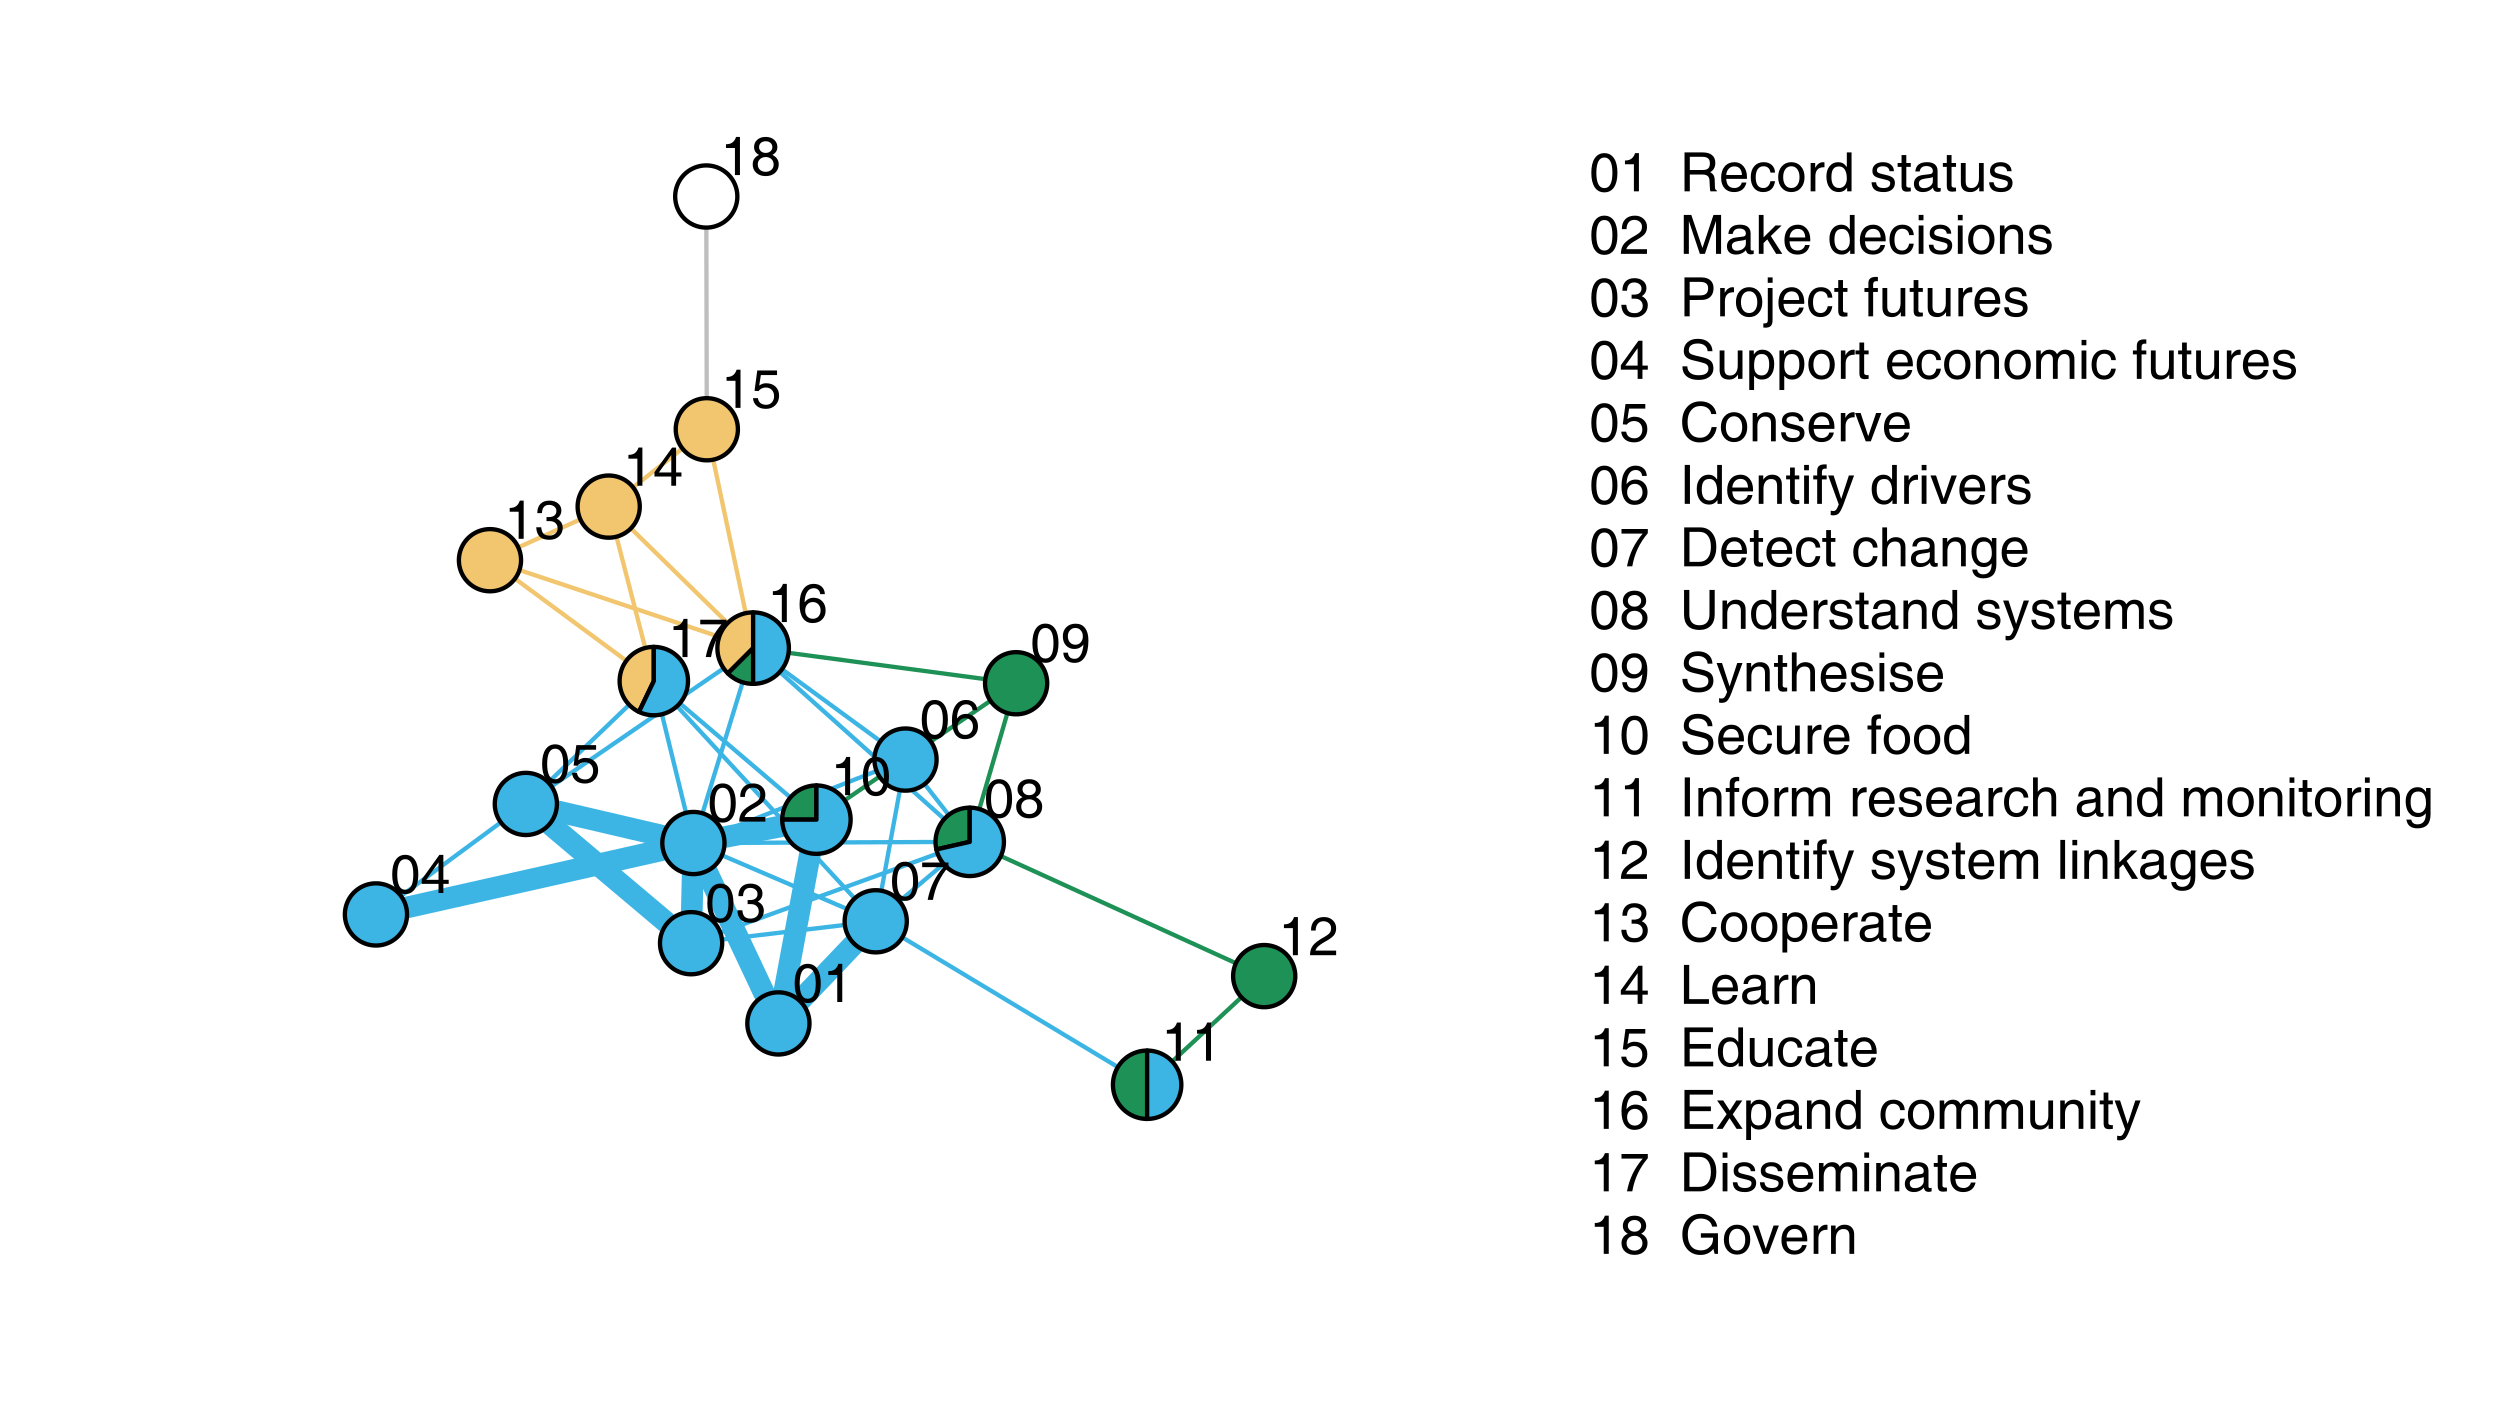 <?xml version="1.0" encoding="UTF-8"?>
<svg xmlns="http://www.w3.org/2000/svg" xmlns:xlink="http://www.w3.org/1999/xlink" width="576pt" height="324pt" viewBox="0 0 576 324" version="1.1">
<defs>
<g>
<symbol overflow="visible" id="glyph0-0">
<path style="stroke:none;" d="M 0 -7.781 L 3.469 -7.781 L 3.469 0 L 0 0 Z M 0.609 -7.172 L 0.609 -0.609 L 2.859 -0.609 L 2.859 -7.172 Z M 0.609 -7.172 "/>
</symbol>
<symbol overflow="visible" id="glyph0-1">
<path style="stroke:none;" d="M 3.469 0.234 C 2.508 0.234 1.77 -0.156 1.25 -0.938 C 0.727 -1.719 0.469 -2.828 0.469 -4.266 C 0.469 -5.711 0.727 -6.828 1.25 -7.609 C 1.77 -8.398 2.508 -8.797 3.469 -8.797 C 4.438 -8.797 5.18 -8.398 5.703 -7.609 C 6.223 -6.828 6.484 -5.711 6.484 -4.266 C 6.484 -2.828 6.223 -1.719 5.703 -0.938 C 5.18 -0.156 4.438 0.234 3.469 0.234 Z M 3.469 -0.75 C 4.094 -0.75 4.555 -1.039 4.859 -1.625 C 5.172 -2.219 5.328 -3.098 5.328 -4.266 C 5.328 -5.441 5.172 -6.32 4.859 -6.906 C 4.555 -7.5 4.094 -7.797 3.469 -7.797 C 2.852 -7.797 2.395 -7.5 2.094 -6.906 C 1.789 -6.32 1.633 -5.441 1.625 -4.266 C 1.633 -3.098 1.789 -2.219 2.094 -1.625 C 2.395 -1.039 2.852 -0.75 3.469 -0.75 Z M 3.469 -0.75 "/>
</symbol>
<symbol overflow="visible" id="glyph0-2">
<path style="stroke:none;" d="M 3.328 0 L 3.328 -6.234 L 1.266 -6.234 L 1.266 -7.109 C 1.867 -7.098 2.359 -7.227 2.734 -7.5 C 3.117 -7.781 3.406 -8.211 3.594 -8.797 L 4.484 -8.797 L 4.484 0 Z M 3.328 0 "/>
</symbol>
<symbol overflow="visible" id="glyph0-3">
<path style="stroke:none;" d=""/>
</symbol>
<symbol overflow="visible" id="glyph0-4">
<path style="stroke:none;" d="M 1.094 0 L 1.094 -8.969 L 5.281 -8.969 C 6.227 -8.969 6.945 -8.758 7.438 -8.344 C 7.938 -7.938 8.188 -7.332 8.188 -6.531 C 8.188 -5.75 7.93 -5.133 7.422 -4.688 C 7.285 -4.582 7.145 -4.488 7 -4.406 L 7.203 -4.297 C 7.742 -3.984 8.023 -3.457 8.047 -2.719 L 8.094 -1.094 C 8.102 -0.82 8.133 -0.625 8.188 -0.5 C 8.25 -0.383 8.367 -0.285 8.547 -0.203 L 8.547 0 L 7.062 0 C 7.02 -0.07 6.984 -0.266 6.953 -0.578 C 6.922 -0.891 6.898 -1.234 6.891 -1.609 L 6.859 -2.312 C 6.848 -2.875 6.711 -3.273 6.453 -3.516 C 6.191 -3.754 5.77 -3.875 5.188 -3.875 L 2.312 -3.875 L 2.312 0 Z M 2.312 -4.922 L 5.312 -4.922 C 5.875 -4.922 6.285 -5.039 6.547 -5.281 C 6.805 -5.531 6.938 -5.922 6.938 -6.453 C 6.938 -6.973 6.797 -7.352 6.516 -7.594 C 6.242 -7.832 5.812 -7.953 5.219 -7.953 L 2.312 -7.953 Z M 2.312 -4.922 "/>
</symbol>
<symbol overflow="visible" id="glyph0-5">
<path style="stroke:none;" d="M 3.469 0.172 C 2.551 0.172 1.828 -0.117 1.297 -0.703 C 0.766 -1.285 0.5 -2.094 0.5 -3.125 C 0.5 -4.227 0.773 -5.102 1.328 -5.75 C 1.891 -6.395 2.645 -6.719 3.594 -6.719 C 4.445 -6.719 5.133 -6.398 5.656 -5.766 C 6.188 -5.141 6.453 -4.305 6.453 -3.266 L 6.438 -2.875 L 1.672 -2.875 C 1.711 -2.227 1.859 -1.734 2.109 -1.391 C 2.422 -0.973 2.91 -0.766 3.578 -0.766 C 3.992 -0.766 4.359 -0.883 4.672 -1.125 C 4.984 -1.363 5.176 -1.664 5.25 -2.031 L 6.328 -2.031 C 6.172 -1.312 5.848 -0.766 5.359 -0.391 C 4.867 -0.016 4.238 0.172 3.469 0.172 Z M 5.297 -3.766 C 5.266 -4.367 5.117 -4.844 4.859 -5.188 C 4.555 -5.562 4.117 -5.75 3.547 -5.75 C 2.961 -5.75 2.5 -5.531 2.156 -5.094 C 1.883 -4.758 1.723 -4.316 1.672 -3.766 Z M 5.297 -3.766 "/>
</symbol>
<symbol overflow="visible" id="glyph0-6">
<path style="stroke:none;" d="M 5.969 -2.344 C 5.852 -1.52 5.562 -0.895 5.094 -0.469 C 4.625 -0.039 4 0.172 3.219 0.172 C 2.352 0.172 1.66 -0.133 1.141 -0.75 C 0.629 -1.375 0.375 -2.211 0.375 -3.266 C 0.375 -4.328 0.641 -5.164 1.172 -5.781 C 1.711 -6.406 2.43 -6.719 3.328 -6.719 C 4.117 -6.719 4.75 -6.504 5.219 -6.078 C 5.688 -5.648 5.938 -5.062 5.969 -4.312 L 4.906 -4.312 C 4.863 -4.781 4.703 -5.141 4.422 -5.391 C 4.141 -5.648 3.766 -5.781 3.297 -5.781 C 2.742 -5.781 2.305 -5.555 1.984 -5.109 C 1.672 -4.66 1.516 -4.047 1.516 -3.266 C 1.516 -2.441 1.66 -1.816 1.953 -1.391 C 2.254 -0.973 2.691 -0.766 3.266 -0.766 C 3.691 -0.766 4.047 -0.898 4.328 -1.172 C 4.617 -1.453 4.812 -1.844 4.906 -2.344 Z M 5.969 -2.344 "/>
</symbol>
<symbol overflow="visible" id="glyph0-7">
<path style="stroke:none;" d="M 3.469 0.172 C 2.57 0.172 1.844 -0.145 1.281 -0.781 C 0.719 -1.414 0.438 -2.242 0.438 -3.266 C 0.438 -4.305 0.719 -5.141 1.281 -5.766 C 1.844 -6.398 2.57 -6.719 3.469 -6.719 C 4.383 -6.719 5.117 -6.398 5.672 -5.766 C 6.234 -5.141 6.516 -4.305 6.516 -3.266 C 6.516 -2.242 6.234 -1.414 5.672 -0.781 C 5.117 -0.145 4.383 0.172 3.469 0.172 Z M 3.469 -0.766 C 4.051 -0.766 4.508 -0.988 4.844 -1.438 C 5.188 -1.895 5.359 -2.504 5.359 -3.266 C 5.359 -4.035 5.188 -4.645 4.844 -5.094 C 4.508 -5.551 4.051 -5.781 3.469 -5.781 C 2.895 -5.781 2.438 -5.551 2.094 -5.094 C 1.758 -4.645 1.594 -4.035 1.594 -3.266 C 1.594 -2.504 1.758 -1.895 2.094 -1.438 C 2.438 -0.988 2.895 -0.766 3.469 -0.766 Z M 3.469 -0.766 "/>
</symbol>
<symbol overflow="visible" id="glyph0-8">
<path style="stroke:none;" d="M 0.969 0 L 0.969 -6.531 L 2.016 -6.531 L 2.016 -5.406 C 2.109 -5.582 2.207 -5.742 2.312 -5.891 C 2.727 -6.441 3.238 -6.719 3.844 -6.719 C 3.938 -6.719 4.039 -6.703 4.156 -6.672 L 4.156 -5.547 L 3.922 -5.547 C 3.328 -5.547 2.867 -5.367 2.547 -5.016 C 2.223 -4.66 2.062 -4.156 2.062 -3.5 L 2.062 0 Z M 0.969 0 "/>
</symbol>
<symbol overflow="visible" id="glyph0-9">
<path style="stroke:none;" d="M 3.297 0.172 C 2.422 0.172 1.723 -0.148 1.203 -0.797 C 0.691 -1.453 0.438 -2.336 0.438 -3.453 C 0.438 -4.43 0.688 -5.219 1.188 -5.812 C 1.688 -6.414 2.344 -6.719 3.156 -6.719 C 3.957 -6.719 4.586 -6.379 5.047 -5.703 L 5.141 -5.578 L 5.141 -8.969 L 6.234 -8.969 L 6.234 0 L 5.219 0 L 5.219 -0.891 L 5.078 -0.688 C 4.629 -0.113 4.035 0.172 3.297 0.172 Z M 3.359 -5.734 C 2.742 -5.734 2.297 -5.535 2.016 -5.141 C 1.734 -4.754 1.594 -4.133 1.594 -3.281 C 1.594 -2.469 1.742 -1.844 2.047 -1.406 C 2.359 -0.977 2.797 -0.766 3.359 -0.766 C 3.891 -0.766 4.316 -0.961 4.641 -1.359 C 4.973 -1.766 5.141 -2.297 5.141 -2.953 C 5.141 -3.848 4.984 -4.535 4.672 -5.016 C 4.367 -5.492 3.93 -5.734 3.359 -5.734 Z M 3.359 -5.734 "/>
</symbol>
<symbol overflow="visible" id="glyph0-10">
<path style="stroke:none;" d="M 4.547 -4.641 C 4.516 -5.004 4.367 -5.285 4.109 -5.484 C 3.848 -5.68 3.492 -5.781 3.047 -5.781 C 2.598 -5.781 2.254 -5.695 2.016 -5.531 C 1.773 -5.375 1.656 -5.145 1.656 -4.844 C 1.656 -4.613 1.738 -4.441 1.906 -4.328 C 2.07 -4.203 2.406 -4.082 2.906 -3.969 L 4.031 -3.703 C 4.664 -3.547 5.117 -3.332 5.391 -3.062 C 5.66 -2.789 5.797 -2.41 5.797 -1.922 C 5.797 -1.273 5.562 -0.766 5.094 -0.391 C 4.633 -0.016 4.004 0.172 3.203 0.172 C 2.285 0.172 1.598 -0.008 1.141 -0.375 C 0.691 -0.738 0.445 -1.312 0.406 -2.094 L 1.453 -2.094 C 1.504 -1.625 1.664 -1.285 1.938 -1.078 C 2.219 -0.867 2.641 -0.766 3.203 -0.766 C 3.703 -0.766 4.078 -0.859 4.328 -1.047 C 4.586 -1.234 4.719 -1.508 4.719 -1.875 C 4.719 -2.094 4.633 -2.266 4.469 -2.391 C 4.301 -2.504 3.961 -2.617 3.453 -2.734 L 2.312 -3.016 C 1.695 -3.16 1.258 -3.363 1 -3.625 C 0.738 -3.883 0.609 -4.25 0.609 -4.719 C 0.609 -5.332 0.828 -5.816 1.266 -6.172 C 1.703 -6.535 2.297 -6.719 3.047 -6.719 C 3.805 -6.719 4.41 -6.531 4.859 -6.156 C 5.316 -5.789 5.555 -5.285 5.578 -4.641 Z M 4.547 -4.641 "/>
</symbol>
<symbol overflow="visible" id="glyph0-11">
<path style="stroke:none;" d="M 3.203 0 C 2.836 0.051 2.566 0.078 2.391 0.078 C 1.91 0.078 1.57 -0.023 1.375 -0.234 C 1.176 -0.453 1.078 -0.816 1.078 -1.328 L 1.078 -5.641 L 0.172 -5.641 L 0.172 -6.531 L 1.078 -6.531 L 1.078 -8.359 L 2.172 -8.359 L 2.172 -6.531 L 3.203 -6.531 L 3.203 -5.641 L 2.172 -5.641 L 2.172 -1.328 C 2.172 -1.18 2.227 -1.066 2.344 -0.984 C 2.469 -0.898 2.625 -0.859 2.812 -0.859 L 3.203 -0.859 Z M 3.203 0 "/>
</symbol>
<symbol overflow="visible" id="glyph0-12">
<path style="stroke:none;" d="M 2.531 0.172 C 1.895 0.172 1.391 0.004 1.016 -0.328 C 0.641 -0.672 0.453 -1.133 0.453 -1.719 C 0.453 -2.301 0.625 -2.766 0.969 -3.109 C 1.32 -3.461 1.836 -3.68 2.516 -3.766 L 4.016 -3.953 C 4.141 -3.961 4.254 -3.984 4.359 -4.016 C 4.504 -4.055 4.613 -4.129 4.688 -4.234 C 4.77 -4.348 4.812 -4.488 4.812 -4.656 L 4.812 -4.703 C 4.812 -5.055 4.676 -5.332 4.406 -5.531 C 4.145 -5.727 3.781 -5.828 3.312 -5.828 C 2.852 -5.828 2.5 -5.719 2.25 -5.5 C 2 -5.289 1.844 -4.984 1.781 -4.578 L 0.781 -4.578 C 0.832 -5.285 1.082 -5.816 1.531 -6.172 C 1.977 -6.535 2.625 -6.719 3.469 -6.719 C 4.258 -6.719 4.863 -6.547 5.281 -6.203 C 5.695 -5.859 5.906 -5.359 5.906 -4.703 L 5.906 -1.109 C 5.906 -1.004 5.938 -0.914 6 -0.844 C 6.07 -0.781 6.164 -0.75 6.281 -0.75 C 6.312 -0.75 6.359 -0.754 6.422 -0.766 C 6.484 -0.773 6.551 -0.785 6.625 -0.797 L 6.625 0 C 6.52 0.039 6.406 0.07 6.281 0.094 C 6.164 0.113 6.07 0.125 6 0.125 C 5.582 0.125 5.281 0.008 5.094 -0.219 C 4.969 -0.363 4.879 -0.578 4.828 -0.859 C 4.742 -0.754 4.648 -0.656 4.547 -0.562 C 3.992 -0.07 3.32 0.172 2.531 0.172 Z M 4.812 -2.594 L 4.812 -3.297 C 4.602 -3.203 4.375 -3.133 4.125 -3.094 L 3.125 -2.953 C 2.594 -2.879 2.203 -2.754 1.953 -2.578 C 1.711 -2.398 1.594 -2.164 1.594 -1.875 C 1.594 -1.508 1.691 -1.227 1.891 -1.031 C 2.098 -0.832 2.383 -0.734 2.75 -0.734 C 3.32 -0.734 3.812 -0.891 4.219 -1.203 C 4.488 -1.422 4.664 -1.672 4.75 -1.953 C 4.77 -2.004 4.785 -2.086 4.797 -2.203 C 4.805 -2.316 4.812 -2.445 4.812 -2.594 Z M 4.812 -2.594 "/>
</symbol>
<symbol overflow="visible" id="glyph0-13">
<path style="stroke:none;" d="M 1.953 -6.531 L 1.953 -2.312 C 1.953 -1.77 2.055 -1.375 2.266 -1.125 C 2.473 -0.883 2.816 -0.766 3.297 -0.766 C 3.828 -0.766 4.242 -0.969 4.547 -1.375 C 4.859 -1.789 5.016 -2.348 5.016 -3.047 L 5.016 -6.531 L 6.109 -6.531 L 6.109 0 L 5.078 0 L 5.078 -1 C 5.004 -0.875 4.922 -0.758 4.828 -0.656 C 4.359 -0.102 3.77 0.172 3.062 0.172 C 2.32 0.172 1.766 -0.008 1.391 -0.375 C 1.023 -0.75 0.844 -1.305 0.844 -2.047 L 0.844 -6.531 Z M 1.953 -6.531 "/>
</symbol>
<symbol overflow="visible" id="glyph0-14">
<path style="stroke:none;" d="M 6.344 -6.203 C 6.344 -5.555 6.176 -5.023 5.844 -4.609 C 5.508 -4.191 4.883 -3.727 3.969 -3.219 C 2.977 -2.676 2.301 -2.18 1.938 -1.734 C 1.789 -1.535 1.664 -1.312 1.562 -1.062 L 6.344 -1.062 L 6.344 0 L 0.328 0 C 0.328 -0.926 0.555 -1.68 1.016 -2.266 C 1.473 -2.859 2.332 -3.5 3.594 -4.188 C 4.207 -4.531 4.625 -4.844 4.844 -5.125 C 5.07 -5.414 5.188 -5.785 5.188 -6.234 C 5.188 -6.703 5.02 -7.082 4.688 -7.375 C 4.352 -7.676 3.926 -7.828 3.406 -7.828 C 2.863 -7.828 2.438 -7.641 2.125 -7.266 C 1.812 -6.891 1.645 -6.363 1.625 -5.688 L 0.562 -5.688 C 0.539 -6.656 0.797 -7.414 1.328 -7.969 C 1.867 -8.52 2.613 -8.797 3.562 -8.797 C 4.375 -8.797 5.039 -8.551 5.562 -8.062 C 6.082 -7.582 6.344 -6.961 6.344 -6.203 Z M 6.344 -6.203 "/>
</symbol>
<symbol overflow="visible" id="glyph0-15">
<path style="stroke:none;" d="M 2.094 0 L 0.922 0 L 0.922 -8.969 L 2.656 -8.969 L 5.219 -1.344 L 7.766 -8.969 L 9.516 -8.969 L 9.516 0 L 8.344 0 L 8.344 -7.594 L 5.797 0 L 4.625 0 L 2.094 -7.562 Z M 2.094 0 "/>
</symbol>
<symbol overflow="visible" id="glyph0-16">
<path style="stroke:none;" d="M 0.844 0 L 0.844 -8.969 L 1.938 -8.969 L 1.938 -3.797 L 4.688 -6.531 L 6.094 -6.531 L 3.609 -4.109 L 6.25 0 L 4.828 0 L 2.797 -3.328 L 1.938 -2.484 L 1.938 0 Z M 0.844 0 "/>
</symbol>
<symbol overflow="visible" id="glyph0-17">
<path style="stroke:none;" d="M 0.844 0 L 0.844 -6.531 L 1.953 -6.531 L 1.953 0 Z M 0.844 -8.969 L 1.953 -8.969 L 1.953 -7.734 L 0.844 -7.734 Z M 0.844 -8.969 "/>
</symbol>
<symbol overflow="visible" id="glyph0-18">
<path style="stroke:none;" d="M 0.812 0 L 0.812 -6.531 L 1.859 -6.531 L 1.859 -5.562 L 2.094 -5.891 C 2.57 -6.441 3.172 -6.719 3.891 -6.719 C 4.609 -6.719 5.16 -6.52 5.547 -6.125 C 5.941 -5.738 6.141 -5.188 6.141 -4.469 L 6.141 0 L 5.047 0 L 5.047 -4.109 C 5.047 -4.68 4.93 -5.094 4.703 -5.344 C 4.484 -5.594 4.125 -5.719 3.625 -5.719 C 3.102 -5.719 2.688 -5.516 2.375 -5.109 C 2.062 -4.711 1.906 -4.176 1.906 -3.5 L 1.906 0 Z M 0.812 0 "/>
</symbol>
<symbol overflow="visible" id="glyph0-19">
<path style="stroke:none;" d="M 5.078 -6.406 C 5.078 -6.82 4.914 -7.16 4.594 -7.422 C 4.281 -7.68 3.879 -7.812 3.391 -7.812 C 2.867 -7.812 2.469 -7.648 2.188 -7.328 C 1.914 -7.016 1.766 -6.539 1.734 -5.906 L 0.672 -5.906 C 0.672 -6.82 0.91 -7.531 1.391 -8.031 C 1.879 -8.539 2.562 -8.797 3.438 -8.797 C 4.27 -8.797 4.941 -8.582 5.453 -8.156 C 5.961 -7.738 6.219 -7.191 6.219 -6.516 C 6.219 -5.836 5.961 -5.285 5.453 -4.859 C 5.359 -4.785 5.254 -4.711 5.141 -4.641 C 5.348 -4.547 5.535 -4.438 5.703 -4.312 C 6.254 -3.875 6.531 -3.289 6.531 -2.562 C 6.531 -1.738 6.242 -1.066 5.672 -0.547 C 5.098 -0.023 4.363 0.234 3.469 0.234 C 2.488 0.234 1.75 0 1.25 -0.469 C 0.75 -0.945 0.473 -1.676 0.422 -2.656 L 1.578 -2.656 C 1.641 -1.969 1.816 -1.473 2.109 -1.172 C 2.41 -0.879 2.879 -0.734 3.516 -0.734 C 4.055 -0.734 4.5 -0.891 4.844 -1.203 C 5.188 -1.516 5.359 -1.914 5.359 -2.406 C 5.359 -2.914 5.191 -3.32 4.859 -3.625 C 4.578 -3.883 4.211 -4.031 3.766 -4.062 C 3.555 -4.07 3.359 -4.078 3.172 -4.078 C 2.984 -4.078 2.859 -4.07 2.797 -4.062 L 2.797 -5.016 C 2.891 -5.004 3.031 -5 3.219 -5 C 3.406 -5 3.586 -5.008 3.766 -5.031 C 4.117 -5.07 4.406 -5.188 4.625 -5.375 C 4.926 -5.625 5.078 -5.969 5.078 -6.406 Z M 5.078 -6.406 "/>
</symbol>
<symbol overflow="visible" id="glyph0-20">
<path style="stroke:none;" d="M 1.078 0 L 1.078 -8.969 L 5 -8.969 C 5.875 -8.969 6.555 -8.75 7.047 -8.312 C 7.535 -7.875 7.781 -7.27 7.781 -6.5 C 7.781 -5.645 7.535 -4.977 7.047 -4.5 C 6.555 -4.02 5.875 -3.781 5 -3.781 C 3.852 -3.789 2.945 -3.785 2.281 -3.766 L 2.281 0 Z M 2.281 -4.828 L 4.703 -4.828 C 5.328 -4.828 5.785 -4.957 6.078 -5.219 C 6.379 -5.488 6.531 -5.906 6.531 -6.469 C 6.531 -6.977 6.379 -7.348 6.078 -7.578 C 5.785 -7.816 5.328 -7.938 4.703 -7.938 L 2.281 -7.938 Z M 2.281 -4.828 "/>
</symbol>
<symbol overflow="visible" id="glyph0-21">
<path style="stroke:none;" d="M 0.828 -6.531 L 1.922 -6.531 L 1.922 0.891 C 1.922 1.492 1.789 1.93 1.531 2.203 C 1.27 2.473 0.848 2.609 0.266 2.609 C 0.098 2.609 -0.055 2.598 -0.203 2.578 L -0.203 1.625 L 0.016 1.625 C 0.336 1.625 0.551 1.57 0.656 1.469 C 0.77 1.363 0.828 1.172 0.828 0.891 Z M 0.812 -8.969 L 1.938 -8.969 L 1.938 -7.734 L 0.812 -7.734 Z M 0.812 -8.969 "/>
</symbol>
<symbol overflow="visible" id="glyph0-22">
<path style="stroke:none;" d="M 2.172 -5.625 L 2.172 0 L 1.078 0 L 1.078 -5.625 L 0.172 -5.625 L 0.172 -6.531 L 1.078 -6.531 L 1.078 -7.641 C 1.078 -8.129 1.219 -8.492 1.5 -8.734 C 1.789 -8.973 2.223 -9.094 2.797 -9.094 L 3.266 -9.078 L 3.266 -8.094 L 2.844 -8.109 C 2.625 -8.109 2.457 -8.039 2.344 -7.906 C 2.227 -7.77 2.172 -7.578 2.172 -7.328 L 2.172 -6.531 L 3.266 -6.531 L 3.266 -5.625 Z M 2.172 -5.625 "/>
</symbol>
<symbol overflow="visible" id="glyph0-23">
<path style="stroke:none;" d="M 4.188 -2.109 L 0.312 -2.109 L 0.312 -3.125 L 4.375 -8.781 L 5.297 -8.781 L 5.297 -3.047 L 6.531 -3.047 L 6.531 -2.109 L 5.297 -2.109 L 5.297 0 L 4.188 0 Z M 4.188 -3.047 L 4.188 -7.062 L 1.391 -3.125 L 1.328 -3.047 Z M 4.188 -3.047 "/>
</symbol>
<symbol overflow="visible" id="glyph0-24">
<path style="stroke:none;" d="M 6.422 -6.375 C 6.367 -6.938 6.145 -7.367 5.75 -7.672 C 5.352 -7.984 4.828 -8.141 4.172 -8.141 C 3.484 -8.141 2.961 -8.004 2.609 -7.734 C 2.254 -7.473 2.078 -7.086 2.078 -6.578 C 2.078 -6.234 2.195 -5.977 2.438 -5.812 C 2.676 -5.633 3.148 -5.461 3.859 -5.297 L 5.422 -4.938 C 6.254 -4.727 6.852 -4.43 7.219 -4.047 C 7.57 -3.66 7.75 -3.113 7.75 -2.406 C 7.75 -1.594 7.441 -0.945 6.828 -0.469 C 6.211 0.008 5.379 0.25 4.328 0.25 C 3.148 0.25 2.234 -0.023 1.578 -0.578 C 0.93 -1.117 0.609 -1.859 0.609 -2.797 L 0.609 -2.875 L 1.734 -2.875 C 1.754 -2.219 1.988 -1.711 2.438 -1.359 C 2.883 -1.004 3.516 -0.828 4.328 -0.828 C 5.066 -0.828 5.629 -0.953 6.016 -1.203 C 6.398 -1.461 6.594 -1.844 6.594 -2.344 C 6.594 -2.77 6.469 -3.086 6.219 -3.297 C 5.957 -3.504 5.445 -3.695 4.688 -3.875 L 3.125 -4.25 C 2.332 -4.438 1.77 -4.695 1.438 -5.031 C 1.094 -5.363 0.922 -5.828 0.922 -6.422 C 0.922 -7.273 1.211 -7.953 1.797 -8.453 C 2.379 -8.961 3.172 -9.219 4.172 -9.219 C 5.18 -9.219 5.984 -8.961 6.578 -8.453 C 7.18 -7.953 7.5 -7.258 7.531 -6.375 Z M 6.422 -6.375 "/>
</symbol>
<symbol overflow="visible" id="glyph0-25">
<path style="stroke:none;" d="M 0.719 -6.531 L 1.766 -6.531 L 1.766 -5.609 L 1.828 -5.688 C 2.297 -6.375 2.914 -6.719 3.688 -6.719 C 4.539 -6.719 5.219 -6.426 5.719 -5.844 C 6.219 -5.258 6.469 -4.461 6.469 -3.453 C 6.469 -2.328 6.211 -1.441 5.703 -0.797 C 5.203 -0.148 4.508 0.172 3.625 0.172 C 2.883 0.172 2.297 -0.109 1.859 -0.672 L 1.828 -0.719 L 1.828 2.578 L 0.719 2.578 Z M 3.562 -0.781 C 4.133 -0.781 4.566 -0.992 4.859 -1.422 C 5.16 -1.859 5.312 -2.492 5.312 -3.328 C 5.312 -4.141 5.172 -4.738 4.891 -5.125 C 4.609 -5.52 4.172 -5.719 3.578 -5.719 C 2.961 -5.719 2.516 -5.492 2.234 -5.047 C 1.961 -4.609 1.828 -3.91 1.828 -2.953 C 1.828 -2.254 1.977 -1.719 2.281 -1.344 C 2.582 -0.969 3.008 -0.781 3.562 -0.781 Z M 3.562 -0.781 "/>
</symbol>
<symbol overflow="visible" id="glyph0-26">
<path style="stroke:none;" d="M 0.812 0 L 0.812 -6.531 L 1.859 -6.531 L 1.859 -5.562 L 2.078 -5.859 C 2.566 -6.43 3.156 -6.719 3.844 -6.719 C 4.426 -6.719 4.895 -6.547 5.25 -6.203 C 5.395 -6.047 5.516 -5.867 5.609 -5.672 L 5.781 -5.906 C 6.25 -6.445 6.812 -6.719 7.469 -6.719 C 8.156 -6.719 8.68 -6.531 9.047 -6.156 C 9.422 -5.789 9.609 -5.266 9.609 -4.578 L 9.609 0 L 8.516 0 L 8.516 -4.219 C 8.516 -4.707 8.41 -5.078 8.203 -5.328 C 8.004 -5.586 7.707 -5.719 7.312 -5.719 C 6.844 -5.719 6.469 -5.531 6.188 -5.156 C 5.906 -4.789 5.766 -4.297 5.766 -3.672 L 5.766 0 L 4.656 0 L 4.656 -4.469 C 4.656 -4.875 4.562 -5.18 4.375 -5.391 C 4.195 -5.609 3.93 -5.719 3.578 -5.719 C 3.086 -5.719 2.688 -5.508 2.375 -5.094 C 2.062 -4.688 1.906 -4.156 1.906 -3.5 L 1.906 0 Z M 0.812 0 "/>
</symbol>
<symbol overflow="visible" id="glyph0-27">
<path style="stroke:none;" d="M 6.422 -2.828 C 6.422 -1.93 6.141 -1.195 5.578 -0.625 C 5.016 -0.051 4.289 0.234 3.406 0.234 C 2.531 0.234 1.828 0.016 1.297 -0.422 C 0.766 -0.859 0.469 -1.461 0.406 -2.234 L 1.547 -2.234 C 1.609 -1.742 1.805 -1.363 2.141 -1.094 C 2.473 -0.832 2.91 -0.703 3.453 -0.703 C 3.984 -0.703 4.414 -0.883 4.75 -1.25 C 5.094 -1.625 5.266 -2.102 5.266 -2.688 C 5.266 -3.301 5.086 -3.785 4.734 -4.141 C 4.391 -4.504 3.914 -4.688 3.312 -4.688 C 2.988 -4.688 2.676 -4.609 2.375 -4.453 C 2.07 -4.297 1.844 -4.098 1.688 -3.859 L 0.766 -3.922 L 1.391 -8.609 L 5.953 -8.609 L 5.953 -7.547 L 2.219 -7.547 L 1.844 -5.141 L 1.875 -5.156 C 2.363 -5.5 2.875 -5.672 3.406 -5.672 C 4.332 -5.672 5.066 -5.41 5.609 -4.891 C 6.148 -4.379 6.422 -3.691 6.422 -2.828 Z M 6.422 -2.828 "/>
</symbol>
<symbol overflow="visible" id="glyph0-28">
<path style="stroke:none;" d="M 8.516 -3.297 C 8.359 -2.191 7.93 -1.32 7.234 -0.688 C 6.547 -0.062 5.672 0.25 4.609 0.25 C 3.367 0.25 2.379 -0.176 1.641 -1.031 C 0.91 -1.883 0.547 -3.035 0.547 -4.484 C 0.547 -5.922 0.926 -7.066 1.688 -7.922 C 2.457 -8.785 3.484 -9.219 4.766 -9.219 C 5.773 -9.219 6.602 -8.957 7.25 -8.438 C 7.906 -7.914 8.301 -7.195 8.438 -6.281 L 7.266 -6.281 C 7.148 -6.875 6.875 -7.332 6.438 -7.656 C 6 -7.977 5.438 -8.141 4.75 -8.141 C 3.852 -8.141 3.133 -7.805 2.594 -7.141 C 2.062 -6.484 1.797 -5.598 1.797 -4.484 C 1.797 -3.297 2.039 -2.391 2.531 -1.766 C 3.031 -1.141 3.75 -0.828 4.688 -0.828 C 5.383 -0.828 5.961 -1.039 6.422 -1.469 C 6.879 -1.906 7.188 -2.516 7.344 -3.297 Z M 8.516 -3.297 "/>
</symbol>
<symbol overflow="visible" id="glyph0-29">
<path style="stroke:none;" d="M 0.094 -6.531 L 1.375 -6.531 L 3.125 -1.188 L 4.938 -6.531 L 6.156 -6.531 L 3.719 0 L 2.547 0 Z M 0.094 -6.531 "/>
</symbol>
<symbol overflow="visible" id="glyph0-30">
<path style="stroke:none;" d="M 3.719 -8.797 C 4.488 -8.797 5.102 -8.582 5.562 -8.156 C 6.02 -7.738 6.266 -7.164 6.297 -6.438 L 5.219 -6.438 C 5.176 -6.875 5.023 -7.207 4.766 -7.438 C 4.504 -7.676 4.156 -7.797 3.719 -7.797 C 3.039 -7.797 2.52 -7.473 2.156 -6.828 C 1.832 -6.266 1.656 -5.504 1.625 -4.547 C 2.164 -5.242 2.863 -5.594 3.719 -5.594 C 4.539 -5.594 5.203 -5.32 5.703 -4.781 C 6.211 -4.25 6.469 -3.547 6.469 -2.672 C 6.469 -1.797 6.191 -1.094 5.641 -0.562 C 5.098 -0.031 4.375 0.234 3.469 0.234 C 2.508 0.234 1.77 -0.133 1.25 -0.875 C 0.727 -1.613 0.469 -2.672 0.469 -4.047 C 0.469 -5.566 0.754 -6.738 1.328 -7.562 C 1.891 -8.383 2.688 -8.797 3.719 -8.797 Z M 1.766 -2.672 C 1.766 -2.109 1.926 -1.645 2.25 -1.281 C 2.582 -0.926 3.008 -0.75 3.531 -0.75 C 4.051 -0.75 4.477 -0.926 4.812 -1.281 C 5.145 -1.645 5.312 -2.109 5.312 -2.672 C 5.312 -3.234 5.145 -3.695 4.812 -4.062 C 4.477 -4.426 4.051 -4.609 3.531 -4.609 C 3.008 -4.609 2.582 -4.426 2.25 -4.062 C 1.926 -3.695 1.766 -3.234 1.766 -2.672 Z M 1.766 -2.672 "/>
</symbol>
<symbol overflow="visible" id="glyph0-31">
<path style="stroke:none;" d="M 1.141 0 L 1.141 -8.969 L 2.344 -8.969 L 2.344 0 Z M 1.141 0 "/>
</symbol>
<symbol overflow="visible" id="glyph0-32">
<path style="stroke:none;" d="M 6.109 -6.531 L 3.625 0.219 C 3.238 1.219 2.895 1.875 2.594 2.188 C 2.301 2.5 1.852 2.656 1.25 2.656 C 1.062 2.656 0.883 2.629 0.719 2.578 L 0.719 1.562 C 0.895 1.625 1.109 1.656 1.359 1.656 C 1.609 1.656 1.816 1.551 1.984 1.344 C 2.148 1.145 2.336 0.77 2.547 0.219 L 2.562 0.109 L 0.141 -6.531 L 1.391 -6.531 L 3.141 -1.125 L 4.906 -6.531 Z M 6.109 -6.531 "/>
</symbol>
<symbol overflow="visible" id="glyph0-33">
<path style="stroke:none;" d="M 1.734 0 C 2.016 -1.469 2.457 -2.832 3.062 -4.094 C 3.656 -5.301 4.422 -6.453 5.359 -7.547 L 0.469 -7.547 L 0.469 -8.609 L 6.531 -8.609 L 6.531 -7.641 C 5.57 -6.504 4.801 -5.316 4.219 -4.078 C 3.633 -2.828 3.211 -1.469 2.953 0 Z M 1.734 0 "/>
</symbol>
<symbol overflow="visible" id="glyph0-34">
<path style="stroke:none;" d="M 1.016 0 L 1.016 -8.969 L 4.703 -8.969 C 5.836 -8.969 6.738 -8.562 7.406 -7.75 C 8.082 -6.938 8.422 -5.848 8.422 -4.484 C 8.422 -3.109 8.078 -2.016 7.391 -1.203 C 6.703 -0.398 5.773 0 4.609 0 Z M 2.234 -1.031 L 4.453 -1.031 C 5.316 -1.031 5.984 -1.328 6.453 -1.922 C 6.93 -2.523 7.172 -3.379 7.172 -4.484 C 7.172 -5.586 6.941 -6.438 6.484 -7.031 C 6.035 -7.633 5.391 -7.938 4.547 -7.938 L 2.234 -7.938 Z M 2.234 -1.031 "/>
</symbol>
<symbol overflow="visible" id="glyph0-35">
<path style="stroke:none;" d="M 0.812 0 L 0.812 -8.969 L 1.906 -8.969 L 1.906 -5.641 L 2.094 -5.891 C 2.57 -6.441 3.172 -6.719 3.891 -6.719 C 4.609 -6.719 5.16 -6.52 5.547 -6.125 C 5.941 -5.738 6.141 -5.188 6.141 -4.469 L 6.141 0 L 5.047 0 L 5.047 -4.203 C 5.047 -4.742 4.941 -5.129 4.734 -5.359 C 4.523 -5.598 4.188 -5.719 3.719 -5.719 C 3.164 -5.719 2.723 -5.516 2.391 -5.109 C 2.066 -4.711 1.906 -4.176 1.906 -3.5 L 1.906 0 Z M 0.812 0 "/>
</symbol>
<symbol overflow="visible" id="glyph0-36">
<path style="stroke:none;" d="M 3.203 1.844 C 3.836 1.844 4.316 1.645 4.641 1.25 C 4.973 0.852 5.141 0.273 5.141 -0.484 L 5.141 -0.703 L 5.141 -0.688 C 4.68 -0.113 4.086 0.172 3.359 0.172 C 2.484 0.172 1.785 -0.148 1.266 -0.797 C 0.754 -1.453 0.5 -2.336 0.5 -3.453 C 0.5 -4.43 0.754 -5.219 1.266 -5.812 C 1.773 -6.414 2.441 -6.719 3.266 -6.719 C 4.047 -6.719 4.664 -6.379 5.125 -5.703 L 5.203 -5.594 L 5.203 -6.531 L 6.234 -6.531 L 6.234 -0.484 C 6.234 0.617 5.984 1.438 5.484 1.969 C 4.992 2.5 4.238 2.766 3.219 2.766 C 2.477 2.766 1.891 2.594 1.453 2.25 C 1.023 1.906 0.766 1.406 0.672 0.75 L 1.797 0.75 C 1.859 1.102 2.008 1.375 2.25 1.562 C 2.5 1.75 2.816 1.844 3.203 1.844 Z M 3.422 -5.719 C 2.805 -5.719 2.352 -5.52 2.062 -5.125 C 1.781 -4.738 1.641 -4.125 1.641 -3.281 C 1.641 -2.477 1.789 -1.859 2.094 -1.422 C 2.406 -0.992 2.848 -0.781 3.422 -0.781 C 3.953 -0.781 4.379 -0.977 4.703 -1.375 C 5.023 -1.77 5.188 -2.297 5.188 -2.953 C 5.188 -3.879 5.039 -4.57 4.75 -5.031 C 4.457 -5.488 4.016 -5.719 3.422 -5.719 Z M 3.422 -5.719 "/>
</symbol>
<symbol overflow="visible" id="glyph0-37">
<path style="stroke:none;" d="M 5 -4.656 C 5.227 -4.551 5.441 -4.414 5.641 -4.25 C 6.191 -3.812 6.469 -3.227 6.469 -2.5 C 6.469 -1.676 6.191 -1.016 5.641 -0.516 C 5.086 -0.016 4.363 0.234 3.469 0.234 C 2.57 0.234 1.848 -0.016 1.297 -0.516 C 0.742 -1.016 0.469 -1.676 0.469 -2.5 C 0.469 -3.227 0.742 -3.816 1.297 -4.266 C 1.492 -4.422 1.707 -4.547 1.938 -4.641 C 1.789 -4.723 1.648 -4.812 1.516 -4.906 C 1.023 -5.289 0.781 -5.797 0.781 -6.422 C 0.781 -7.129 1.023 -7.703 1.516 -8.141 C 2.016 -8.578 2.664 -8.797 3.469 -8.797 C 4.27 -8.797 4.914 -8.578 5.406 -8.141 C 5.906 -7.703 6.156 -7.129 6.156 -6.422 C 6.156 -5.797 5.906 -5.289 5.406 -4.906 C 5.281 -4.812 5.145 -4.727 5 -4.656 Z M 3.469 -5.109 C 3.914 -5.109 4.281 -5.234 4.562 -5.484 C 4.852 -5.734 5 -6.055 5 -6.453 C 5 -6.848 4.852 -7.172 4.562 -7.422 C 4.281 -7.672 3.914 -7.797 3.469 -7.797 C 3.02 -7.797 2.648 -7.672 2.359 -7.422 C 2.078 -7.172 1.938 -6.848 1.938 -6.453 C 1.938 -6.055 2.082 -5.734 2.375 -5.484 C 2.656 -5.234 3.02 -5.109 3.469 -5.109 Z M 3.469 -4.156 C 2.926 -4.156 2.484 -3.992 2.141 -3.672 C 1.805 -3.359 1.641 -2.953 1.641 -2.453 C 1.641 -1.953 1.805 -1.539 2.141 -1.219 C 2.484 -0.906 2.926 -0.75 3.469 -0.75 C 4 -0.75 4.438 -0.906 4.781 -1.219 C 5.125 -1.539 5.297 -1.953 5.297 -2.453 C 5.297 -2.953 5.125 -3.363 4.781 -3.688 C 4.438 -4 4 -4.156 3.469 -4.156 Z M 3.469 -4.156 "/>
</symbol>
<symbol overflow="visible" id="glyph0-38">
<path style="stroke:none;" d="M 8.047 -3.297 C 8.047 -2.18 7.734 -1.312 7.109 -0.688 C 6.492 -0.062 5.629 0.25 4.516 0.25 C 3.367 0.25 2.492 -0.051 1.891 -0.656 C 1.285 -1.258 0.984 -2.141 0.984 -3.297 L 0.984 -8.969 L 2.203 -8.969 L 2.203 -3.375 C 2.203 -2.539 2.398 -1.906 2.797 -1.469 C 3.191 -1.039 3.766 -0.828 4.516 -0.828 C 5.273 -0.828 5.852 -1.039 6.25 -1.469 C 6.645 -1.906 6.844 -2.539 6.844 -3.375 L 6.844 -8.969 L 8.047 -8.969 Z M 8.047 -3.297 "/>
</symbol>
<symbol overflow="visible" id="glyph0-39">
<path style="stroke:none;" d="M 3.234 0.25 C 2.461 0.25 1.844 0.039 1.375 -0.375 C 0.914 -0.789 0.672 -1.367 0.641 -2.109 L 1.703 -2.109 C 1.742 -1.648 1.895 -1.297 2.156 -1.047 C 2.426 -0.805 2.785 -0.688 3.234 -0.688 C 3.898 -0.688 4.41 -1.055 4.766 -1.797 C 5.023 -2.348 5.195 -3.07 5.281 -3.969 C 4.727 -3.289 4.047 -2.953 3.234 -2.953 C 2.422 -2.953 1.766 -3.219 1.266 -3.75 C 0.773 -4.289 0.531 -5 0.531 -5.875 C 0.531 -6.75 0.801 -7.453 1.344 -7.984 C 1.883 -8.516 2.598 -8.781 3.484 -8.781 C 4.422 -8.781 5.145 -8.445 5.656 -7.781 C 6.164 -7.113 6.422 -6.16 6.422 -4.922 C 6.422 -3.266 6.145 -1.988 5.594 -1.094 C 5.039 -0.195 4.254 0.25 3.234 0.25 Z M 5.141 -5.875 C 5.141 -6.438 4.977 -6.895 4.656 -7.25 C 4.344 -7.613 3.93 -7.797 3.422 -7.797 C 2.91 -7.797 2.492 -7.613 2.172 -7.25 C 1.848 -6.895 1.688 -6.438 1.688 -5.875 C 1.688 -5.301 1.848 -4.832 2.172 -4.469 C 2.492 -4.113 2.91 -3.938 3.422 -3.938 C 3.93 -3.938 4.344 -4.117 4.656 -4.484 C 4.977 -4.836 5.141 -5.301 5.141 -5.875 Z M 5.141 -5.875 "/>
</symbol>
<symbol overflow="visible" id="glyph0-40">
<path style="stroke:none;" d="M 0.844 0 L 0.844 -8.969 L 1.938 -8.969 L 1.938 0 Z M 0.844 0 "/>
</symbol>
<symbol overflow="visible" id="glyph0-41">
<path style="stroke:none;" d="M 0.953 0 L 0.953 -8.969 L 2.172 -8.969 L 2.172 -1.078 L 6.719 -1.078 L 6.719 0 Z M 0.953 0 "/>
</symbol>
<symbol overflow="visible" id="glyph0-42">
<path style="stroke:none;" d="M 1.078 0 L 1.078 -8.969 L 7.641 -8.969 L 7.641 -7.891 L 2.281 -7.891 L 2.281 -5.156 L 7.172 -5.156 L 7.172 -4.078 L 2.281 -4.078 L 2.281 -1.078 L 7.703 -1.078 L 7.703 0 Z M 1.078 0 "/>
</symbol>
<symbol overflow="visible" id="glyph0-43">
<path style="stroke:none;" d="M 0.141 0 L 2.453 -3.375 L 0.266 -6.531 L 1.672 -6.531 L 3.188 -4.203 L 4.688 -6.531 L 6.062 -6.531 L 3.859 -3.344 L 6.125 0 L 4.75 0 L 3.125 -2.484 L 1.531 0 Z M 0.141 0 "/>
</symbol>
<symbol overflow="visible" id="glyph0-44">
<path style="stroke:none;" d="M 4.766 0.25 C 3.523 0.25 2.52 -0.18 1.75 -1.047 C 0.977 -1.922 0.594 -3.066 0.594 -4.484 C 0.594 -5.898 0.984 -7.039 1.766 -7.906 C 2.555 -8.781 3.586 -9.219 4.859 -9.219 C 5.836 -9.219 6.68 -8.941 7.391 -8.391 C 8.098 -7.836 8.508 -7.133 8.625 -6.281 L 7.453 -6.281 C 7.336 -6.875 7.047 -7.332 6.578 -7.656 C 6.117 -7.977 5.52 -8.141 4.781 -8.141 C 3.906 -8.141 3.195 -7.801 2.656 -7.125 C 2.113 -6.445 1.844 -5.562 1.844 -4.469 C 1.844 -3.289 2.102 -2.383 2.625 -1.75 C 3.156 -1.113 3.895 -0.797 4.844 -0.797 C 5.77 -0.797 6.52 -1.133 7.094 -1.812 C 7.176 -1.914 7.254 -2.023 7.328 -2.141 C 7.43 -2.297 7.516 -2.516 7.578 -2.797 C 7.641 -3.086 7.672 -3.363 7.672 -3.625 L 7.672 -3.734 L 4.859 -3.734 L 4.859 -4.75 L 8.797 -4.75 L 8.797 0 L 8.031 0 L 7.75 -1.141 L 7.672 -1.062 C 6.941 -0.188 5.973 0.25 4.766 0.25 Z M 4.766 0.25 "/>
</symbol>
</g>
</defs>
<g id="surface767">
<g style="fill:rgb(0%,0%,0%);fill-opacity:1;">
  <use xlink:href="#glyph0-1" x="366.172" y="44.086"/>
  <use xlink:href="#glyph0-2" x="373.124" y="44.086"/>
  <use xlink:href="#glyph0-3" x="380.076" y="44.086"/>
  <use xlink:href="#glyph0-3" x="383.549" y="44.086"/>
  <use xlink:href="#glyph0-4" x="387.021" y="44.086"/>
  <use xlink:href="#glyph0-5" x="396.049" y="44.086"/>
  <use xlink:href="#glyph0-6" x="403" y="44.086"/>
  <use xlink:href="#glyph0-7" x="409.25" y="44.086"/>
  <use xlink:href="#glyph0-8" x="416.202" y="44.086"/>
  <use xlink:href="#glyph0-9" x="420.365" y="44.086"/>
  <use xlink:href="#glyph0-3" x="427.317" y="44.086"/>
  <use xlink:href="#glyph0-10" x="430.79" y="44.086"/>
  <use xlink:href="#glyph0-11" x="437.04" y="44.086"/>
  <use xlink:href="#glyph0-12" x="440.513" y="44.086"/>
  <use xlink:href="#glyph0-11" x="447.465" y="44.086"/>
  <use xlink:href="#glyph0-13" x="450.938" y="44.086"/>
  <use xlink:href="#glyph0-10" x="457.889" y="44.086"/>
</g>
<g style="fill:rgb(0%,0%,0%);fill-opacity:1;">
  <use xlink:href="#glyph0-1" x="366.172" y="58.484"/>
  <use xlink:href="#glyph0-14" x="373.124" y="58.484"/>
  <use xlink:href="#glyph0-3" x="380.076" y="58.484"/>
  <use xlink:href="#glyph0-3" x="383.549" y="58.484"/>
  <use xlink:href="#glyph0-15" x="387.021" y="58.484"/>
  <use xlink:href="#glyph0-12" x="397.434" y="58.484"/>
  <use xlink:href="#glyph0-16" x="404.386" y="58.484"/>
  <use xlink:href="#glyph0-5" x="410.636" y="58.484"/>
  <use xlink:href="#glyph0-3" x="417.588" y="58.484"/>
  <use xlink:href="#glyph0-9" x="421.061" y="58.484"/>
  <use xlink:href="#glyph0-5" x="428.013" y="58.484"/>
  <use xlink:href="#glyph0-6" x="434.965" y="58.484"/>
  <use xlink:href="#glyph0-17" x="441.215" y="58.484"/>
  <use xlink:href="#glyph0-10" x="443.992" y="58.484"/>
  <use xlink:href="#glyph0-17" x="450.242" y="58.484"/>
  <use xlink:href="#glyph0-7" x="453.019" y="58.484"/>
  <use xlink:href="#glyph0-18" x="459.971" y="58.484"/>
  <use xlink:href="#glyph0-10" x="466.923" y="58.484"/>
</g>
<g style="fill:rgb(0%,0%,0%);fill-opacity:1;">
  <use xlink:href="#glyph0-1" x="366.172" y="72.887"/>
  <use xlink:href="#glyph0-19" x="373.124" y="72.887"/>
  <use xlink:href="#glyph0-3" x="380.076" y="72.887"/>
  <use xlink:href="#glyph0-3" x="383.549" y="72.887"/>
  <use xlink:href="#glyph0-20" x="387.021" y="72.887"/>
  <use xlink:href="#glyph0-8" x="395.359" y="72.887"/>
  <use xlink:href="#glyph0-7" x="399.521" y="72.887"/>
  <use xlink:href="#glyph0-21" x="406.473" y="72.887"/>
  <use xlink:href="#glyph0-5" x="409.25" y="72.887"/>
  <use xlink:href="#glyph0-6" x="416.202" y="72.887"/>
  <use xlink:href="#glyph0-11" x="422.452" y="72.887"/>
  <use xlink:href="#glyph0-3" x="425.925" y="72.887"/>
  <use xlink:href="#glyph0-22" x="429.398" y="72.887"/>
  <use xlink:href="#glyph0-13" x="432.871" y="72.887"/>
  <use xlink:href="#glyph0-11" x="439.823" y="72.887"/>
  <use xlink:href="#glyph0-13" x="443.296" y="72.887"/>
  <use xlink:href="#glyph0-8" x="450.248" y="72.887"/>
  <use xlink:href="#glyph0-5" x="454.41" y="72.887"/>
  <use xlink:href="#glyph0-10" x="461.362" y="72.887"/>
</g>
<g style="fill:rgb(0%,0%,0%);fill-opacity:1;">
  <use xlink:href="#glyph0-1" x="366.172" y="87.285"/>
  <use xlink:href="#glyph0-23" x="373.124" y="87.285"/>
  <use xlink:href="#glyph0-3" x="380.076" y="87.285"/>
  <use xlink:href="#glyph0-3" x="383.549" y="87.285"/>
  <use xlink:href="#glyph0-24" x="387.021" y="87.285"/>
  <use xlink:href="#glyph0-13" x="395.359" y="87.285"/>
  <use xlink:href="#glyph0-25" x="402.311" y="87.285"/>
  <use xlink:href="#glyph0-25" x="409.263" y="87.285"/>
  <use xlink:href="#glyph0-7" x="416.215" y="87.285"/>
  <use xlink:href="#glyph0-8" x="423.167" y="87.285"/>
  <use xlink:href="#glyph0-11" x="427.329" y="87.285"/>
  <use xlink:href="#glyph0-3" x="430.802" y="87.285"/>
  <use xlink:href="#glyph0-5" x="434.275" y="87.285"/>
  <use xlink:href="#glyph0-6" x="441.227" y="87.285"/>
  <use xlink:href="#glyph0-7" x="447.477" y="87.285"/>
  <use xlink:href="#glyph0-18" x="454.429" y="87.285"/>
  <use xlink:href="#glyph0-7" x="461.381" y="87.285"/>
  <use xlink:href="#glyph0-26" x="468.333" y="87.285"/>
  <use xlink:href="#glyph0-17" x="478.745" y="87.285"/>
  <use xlink:href="#glyph0-6" x="481.522" y="87.285"/>
  <use xlink:href="#glyph0-3" x="487.772" y="87.285"/>
  <use xlink:href="#glyph0-22" x="491.245" y="87.285"/>
  <use xlink:href="#glyph0-13" x="494.718" y="87.285"/>
  <use xlink:href="#glyph0-11" x="501.67" y="87.285"/>
  <use xlink:href="#glyph0-13" x="505.143" y="87.285"/>
  <use xlink:href="#glyph0-8" x="512.095" y="87.285"/>
  <use xlink:href="#glyph0-5" x="516.257" y="87.285"/>
  <use xlink:href="#glyph0-10" x="523.209" y="87.285"/>
</g>
<g style="fill:rgb(0%,0%,0%);fill-opacity:1;">
  <use xlink:href="#glyph0-1" x="366.172" y="101.688"/>
  <use xlink:href="#glyph0-27" x="373.124" y="101.688"/>
  <use xlink:href="#glyph0-3" x="380.076" y="101.688"/>
  <use xlink:href="#glyph0-3" x="383.549" y="101.688"/>
  <use xlink:href="#glyph0-28" x="387.021" y="101.688"/>
  <use xlink:href="#glyph0-7" x="396.049" y="101.688"/>
  <use xlink:href="#glyph0-18" x="403" y="101.688"/>
  <use xlink:href="#glyph0-10" x="409.952" y="101.688"/>
  <use xlink:href="#glyph0-5" x="416.202" y="101.688"/>
  <use xlink:href="#glyph0-8" x="423.154" y="101.688"/>
  <use xlink:href="#glyph0-29" x="427.317" y="101.688"/>
  <use xlink:href="#glyph0-5" x="433.567" y="101.688"/>
</g>
<g style="fill:rgb(0%,0%,0%);fill-opacity:1;">
  <use xlink:href="#glyph0-1" x="366.172" y="116.086"/>
  <use xlink:href="#glyph0-30" x="373.124" y="116.086"/>
  <use xlink:href="#glyph0-3" x="380.076" y="116.086"/>
  <use xlink:href="#glyph0-3" x="383.549" y="116.086"/>
  <use xlink:href="#glyph0-31" x="387.021" y="116.086"/>
  <use xlink:href="#glyph0-9" x="390.494" y="116.086"/>
  <use xlink:href="#glyph0-5" x="397.446" y="116.086"/>
  <use xlink:href="#glyph0-18" x="404.398" y="116.086"/>
  <use xlink:href="#glyph0-11" x="411.35" y="116.086"/>
  <use xlink:href="#glyph0-17" x="414.823" y="116.086"/>
  <use xlink:href="#glyph0-22" x="417.6" y="116.086"/>
  <use xlink:href="#glyph0-32" x="421.073" y="116.086"/>
  <use xlink:href="#glyph0-3" x="427.323" y="116.086"/>
  <use xlink:href="#glyph0-9" x="430.796" y="116.086"/>
  <use xlink:href="#glyph0-8" x="437.748" y="116.086"/>
  <use xlink:href="#glyph0-17" x="441.91" y="116.086"/>
  <use xlink:href="#glyph0-29" x="444.688" y="116.086"/>
  <use xlink:href="#glyph0-5" x="450.938" y="116.086"/>
  <use xlink:href="#glyph0-8" x="457.889" y="116.086"/>
  <use xlink:href="#glyph0-10" x="462.052" y="116.086"/>
</g>
<g style="fill:rgb(0%,0%,0%);fill-opacity:1;">
  <use xlink:href="#glyph0-1" x="366.172" y="130.484"/>
  <use xlink:href="#glyph0-33" x="373.124" y="130.484"/>
  <use xlink:href="#glyph0-3" x="380.076" y="130.484"/>
  <use xlink:href="#glyph0-3" x="383.549" y="130.484"/>
  <use xlink:href="#glyph0-34" x="387.021" y="130.484"/>
  <use xlink:href="#glyph0-5" x="396.049" y="130.484"/>
  <use xlink:href="#glyph0-11" x="403" y="130.484"/>
  <use xlink:href="#glyph0-5" x="406.473" y="130.484"/>
  <use xlink:href="#glyph0-6" x="413.425" y="130.484"/>
  <use xlink:href="#glyph0-11" x="419.675" y="130.484"/>
  <use xlink:href="#glyph0-3" x="423.148" y="130.484"/>
  <use xlink:href="#glyph0-6" x="426.621" y="130.484"/>
  <use xlink:href="#glyph0-35" x="432.871" y="130.484"/>
  <use xlink:href="#glyph0-12" x="439.823" y="130.484"/>
  <use xlink:href="#glyph0-18" x="446.775" y="130.484"/>
  <use xlink:href="#glyph0-36" x="453.727" y="130.484"/>
  <use xlink:href="#glyph0-5" x="460.679" y="130.484"/>
</g>
<g style="fill:rgb(0%,0%,0%);fill-opacity:1;">
  <use xlink:href="#glyph0-1" x="366.172" y="144.887"/>
  <use xlink:href="#glyph0-37" x="373.124" y="144.887"/>
  <use xlink:href="#glyph0-3" x="380.076" y="144.887"/>
  <use xlink:href="#glyph0-3" x="383.549" y="144.887"/>
  <use xlink:href="#glyph0-38" x="387.021" y="144.887"/>
  <use xlink:href="#glyph0-18" x="396.049" y="144.887"/>
  <use xlink:href="#glyph0-9" x="403" y="144.887"/>
  <use xlink:href="#glyph0-5" x="409.952" y="144.887"/>
  <use xlink:href="#glyph0-8" x="416.904" y="144.887"/>
  <use xlink:href="#glyph0-10" x="421.067" y="144.887"/>
  <use xlink:href="#glyph0-11" x="427.317" y="144.887"/>
  <use xlink:href="#glyph0-12" x="430.79" y="144.887"/>
  <use xlink:href="#glyph0-18" x="437.742" y="144.887"/>
  <use xlink:href="#glyph0-9" x="444.694" y="144.887"/>
  <use xlink:href="#glyph0-3" x="451.646" y="144.887"/>
  <use xlink:href="#glyph0-10" x="455.118" y="144.887"/>
  <use xlink:href="#glyph0-32" x="461.368" y="144.887"/>
  <use xlink:href="#glyph0-10" x="467.618" y="144.887"/>
  <use xlink:href="#glyph0-11" x="473.868" y="144.887"/>
  <use xlink:href="#glyph0-5" x="477.341" y="144.887"/>
  <use xlink:href="#glyph0-26" x="484.293" y="144.887"/>
  <use xlink:href="#glyph0-10" x="494.706" y="144.887"/>
</g>
<g style="fill:rgb(0%,0%,0%);fill-opacity:1;">
  <use xlink:href="#glyph0-1" x="366.172" y="159.285"/>
  <use xlink:href="#glyph0-39" x="373.124" y="159.285"/>
  <use xlink:href="#glyph0-3" x="380.076" y="159.285"/>
  <use xlink:href="#glyph0-3" x="383.549" y="159.285"/>
  <use xlink:href="#glyph0-24" x="387.021" y="159.285"/>
  <use xlink:href="#glyph0-32" x="395.359" y="159.285"/>
  <use xlink:href="#glyph0-18" x="401.609" y="159.285"/>
  <use xlink:href="#glyph0-11" x="408.561" y="159.285"/>
  <use xlink:href="#glyph0-35" x="412.034" y="159.285"/>
  <use xlink:href="#glyph0-5" x="418.986" y="159.285"/>
  <use xlink:href="#glyph0-10" x="425.938" y="159.285"/>
  <use xlink:href="#glyph0-17" x="432.188" y="159.285"/>
  <use xlink:href="#glyph0-10" x="434.965" y="159.285"/>
  <use xlink:href="#glyph0-5" x="441.215" y="159.285"/>
</g>
<g style="fill:rgb(0%,0%,0%);fill-opacity:1;">
  <use xlink:href="#glyph0-2" x="366.172" y="173.688"/>
  <use xlink:href="#glyph0-1" x="373.124" y="173.688"/>
  <use xlink:href="#glyph0-3" x="380.076" y="173.688"/>
  <use xlink:href="#glyph0-3" x="383.549" y="173.688"/>
  <use xlink:href="#glyph0-24" x="387.021" y="173.688"/>
  <use xlink:href="#glyph0-5" x="395.359" y="173.688"/>
  <use xlink:href="#glyph0-6" x="402.311" y="173.688"/>
  <use xlink:href="#glyph0-13" x="408.561" y="173.688"/>
  <use xlink:href="#glyph0-8" x="415.513" y="173.688"/>
  <use xlink:href="#glyph0-5" x="419.675" y="173.688"/>
  <use xlink:href="#glyph0-3" x="426.627" y="173.688"/>
  <use xlink:href="#glyph0-22" x="430.1" y="173.688"/>
  <use xlink:href="#glyph0-7" x="433.573" y="173.688"/>
  <use xlink:href="#glyph0-7" x="440.525" y="173.688"/>
  <use xlink:href="#glyph0-9" x="447.477" y="173.688"/>
</g>
<g style="fill:rgb(0%,0%,0%);fill-opacity:1;">
  <use xlink:href="#glyph0-2" x="366.172" y="188.086"/>
  <use xlink:href="#glyph0-2" x="373.124" y="188.086"/>
  <use xlink:href="#glyph0-3" x="380.076" y="188.086"/>
  <use xlink:href="#glyph0-3" x="383.549" y="188.086"/>
  <use xlink:href="#glyph0-31" x="387.021" y="188.086"/>
  <use xlink:href="#glyph0-18" x="390.494" y="188.086"/>
  <use xlink:href="#glyph0-22" x="397.446" y="188.086"/>
  <use xlink:href="#glyph0-7" x="400.919" y="188.086"/>
  <use xlink:href="#glyph0-8" x="407.871" y="188.086"/>
  <use xlink:href="#glyph0-26" x="412.034" y="188.086"/>
  <use xlink:href="#glyph0-3" x="422.446" y="188.086"/>
  <use xlink:href="#glyph0-8" x="425.919" y="188.086"/>
  <use xlink:href="#glyph0-5" x="430.082" y="188.086"/>
  <use xlink:href="#glyph0-10" x="437.034" y="188.086"/>
  <use xlink:href="#glyph0-5" x="443.284" y="188.086"/>
  <use xlink:href="#glyph0-12" x="450.236" y="188.086"/>
  <use xlink:href="#glyph0-8" x="457.188" y="188.086"/>
  <use xlink:href="#glyph0-6" x="461.35" y="188.086"/>
  <use xlink:href="#glyph0-35" x="467.6" y="188.086"/>
  <use xlink:href="#glyph0-3" x="474.552" y="188.086"/>
  <use xlink:href="#glyph0-12" x="478.025" y="188.086"/>
  <use xlink:href="#glyph0-18" x="484.977" y="188.086"/>
  <use xlink:href="#glyph0-9" x="491.929" y="188.086"/>
  <use xlink:href="#glyph0-3" x="498.881" y="188.086"/>
  <use xlink:href="#glyph0-26" x="502.354" y="188.086"/>
  <use xlink:href="#glyph0-7" x="512.766" y="188.086"/>
  <use xlink:href="#glyph0-18" x="519.718" y="188.086"/>
  <use xlink:href="#glyph0-17" x="526.67" y="188.086"/>
  <use xlink:href="#glyph0-11" x="529.447" y="188.086"/>
  <use xlink:href="#glyph0-7" x="532.92" y="188.086"/>
  <use xlink:href="#glyph0-8" x="539.872" y="188.086"/>
  <use xlink:href="#glyph0-17" x="544.034" y="188.086"/>
  <use xlink:href="#glyph0-18" x="546.812" y="188.086"/>
  <use xlink:href="#glyph0-36" x="553.763" y="188.086"/>
</g>
<g style="fill:rgb(0%,0%,0%);fill-opacity:1;">
  <use xlink:href="#glyph0-2" x="366.172" y="202.484"/>
  <use xlink:href="#glyph0-14" x="373.124" y="202.484"/>
  <use xlink:href="#glyph0-3" x="380.076" y="202.484"/>
  <use xlink:href="#glyph0-3" x="383.549" y="202.484"/>
  <use xlink:href="#glyph0-31" x="387.021" y="202.484"/>
  <use xlink:href="#glyph0-9" x="390.494" y="202.484"/>
  <use xlink:href="#glyph0-5" x="397.446" y="202.484"/>
  <use xlink:href="#glyph0-18" x="404.398" y="202.484"/>
  <use xlink:href="#glyph0-11" x="411.35" y="202.484"/>
  <use xlink:href="#glyph0-17" x="414.823" y="202.484"/>
  <use xlink:href="#glyph0-22" x="417.6" y="202.484"/>
  <use xlink:href="#glyph0-32" x="421.073" y="202.484"/>
  <use xlink:href="#glyph0-3" x="427.323" y="202.484"/>
  <use xlink:href="#glyph0-10" x="430.796" y="202.484"/>
  <use xlink:href="#glyph0-32" x="437.046" y="202.484"/>
  <use xlink:href="#glyph0-10" x="443.296" y="202.484"/>
  <use xlink:href="#glyph0-11" x="449.546" y="202.484"/>
  <use xlink:href="#glyph0-5" x="453.019" y="202.484"/>
  <use xlink:href="#glyph0-26" x="459.971" y="202.484"/>
  <use xlink:href="#glyph0-3" x="470.383" y="202.484"/>
  <use xlink:href="#glyph0-40" x="473.856" y="202.484"/>
  <use xlink:href="#glyph0-17" x="476.633" y="202.484"/>
  <use xlink:href="#glyph0-18" x="479.41" y="202.484"/>
  <use xlink:href="#glyph0-16" x="486.362" y="202.484"/>
  <use xlink:href="#glyph0-12" x="492.612" y="202.484"/>
  <use xlink:href="#glyph0-36" x="499.564" y="202.484"/>
  <use xlink:href="#glyph0-5" x="506.516" y="202.484"/>
  <use xlink:href="#glyph0-10" x="513.468" y="202.484"/>
</g>
<g style="fill:rgb(0%,0%,0%);fill-opacity:1;">
  <use xlink:href="#glyph0-2" x="366.172" y="216.887"/>
  <use xlink:href="#glyph0-19" x="373.124" y="216.887"/>
  <use xlink:href="#glyph0-3" x="380.076" y="216.887"/>
  <use xlink:href="#glyph0-3" x="383.549" y="216.887"/>
  <use xlink:href="#glyph0-28" x="387.021" y="216.887"/>
  <use xlink:href="#glyph0-7" x="396.049" y="216.887"/>
  <use xlink:href="#glyph0-7" x="403" y="216.887"/>
  <use xlink:href="#glyph0-25" x="409.952" y="216.887"/>
  <use xlink:href="#glyph0-5" x="416.904" y="216.887"/>
  <use xlink:href="#glyph0-8" x="423.856" y="216.887"/>
  <use xlink:href="#glyph0-12" x="428.019" y="216.887"/>
  <use xlink:href="#glyph0-11" x="434.971" y="216.887"/>
  <use xlink:href="#glyph0-5" x="438.444" y="216.887"/>
</g>
<g style="fill:rgb(0%,0%,0%);fill-opacity:1;">
  <use xlink:href="#glyph0-2" x="366.172" y="231.285"/>
  <use xlink:href="#glyph0-23" x="373.124" y="231.285"/>
  <use xlink:href="#glyph0-3" x="380.076" y="231.285"/>
  <use xlink:href="#glyph0-3" x="383.549" y="231.285"/>
  <use xlink:href="#glyph0-41" x="387.021" y="231.285"/>
  <use xlink:href="#glyph0-5" x="393.973" y="231.285"/>
  <use xlink:href="#glyph0-12" x="400.925" y="231.285"/>
  <use xlink:href="#glyph0-8" x="407.877" y="231.285"/>
  <use xlink:href="#glyph0-18" x="412.04" y="231.285"/>
</g>
<g style="fill:rgb(0%,0%,0%);fill-opacity:1;">
  <use xlink:href="#glyph0-2" x="366.172" y="245.688"/>
  <use xlink:href="#glyph0-27" x="373.124" y="245.688"/>
  <use xlink:href="#glyph0-3" x="380.076" y="245.688"/>
  <use xlink:href="#glyph0-3" x="383.549" y="245.688"/>
  <use xlink:href="#glyph0-42" x="387.021" y="245.688"/>
  <use xlink:href="#glyph0-9" x="395.359" y="245.688"/>
  <use xlink:href="#glyph0-13" x="402.311" y="245.688"/>
  <use xlink:href="#glyph0-6" x="409.263" y="245.688"/>
  <use xlink:href="#glyph0-12" x="415.513" y="245.688"/>
  <use xlink:href="#glyph0-11" x="422.465" y="245.688"/>
  <use xlink:href="#glyph0-5" x="425.938" y="245.688"/>
</g>
<g style="fill:rgb(0%,0%,0%);fill-opacity:1;">
  <use xlink:href="#glyph0-2" x="366.172" y="260.086"/>
  <use xlink:href="#glyph0-30" x="373.124" y="260.086"/>
  <use xlink:href="#glyph0-3" x="380.076" y="260.086"/>
  <use xlink:href="#glyph0-3" x="383.549" y="260.086"/>
  <use xlink:href="#glyph0-42" x="387.021" y="260.086"/>
  <use xlink:href="#glyph0-43" x="395.359" y="260.086"/>
  <use xlink:href="#glyph0-25" x="401.609" y="260.086"/>
  <use xlink:href="#glyph0-12" x="408.561" y="260.086"/>
  <use xlink:href="#glyph0-18" x="415.513" y="260.086"/>
  <use xlink:href="#glyph0-9" x="422.465" y="260.086"/>
  <use xlink:href="#glyph0-3" x="429.417" y="260.086"/>
  <use xlink:href="#glyph0-6" x="432.889" y="260.086"/>
  <use xlink:href="#glyph0-7" x="439.139" y="260.086"/>
  <use xlink:href="#glyph0-26" x="446.091" y="260.086"/>
  <use xlink:href="#glyph0-26" x="456.504" y="260.086"/>
  <use xlink:href="#glyph0-13" x="466.917" y="260.086"/>
  <use xlink:href="#glyph0-18" x="473.868" y="260.086"/>
  <use xlink:href="#glyph0-17" x="480.82" y="260.086"/>
  <use xlink:href="#glyph0-11" x="483.597" y="260.086"/>
  <use xlink:href="#glyph0-32" x="487.07" y="260.086"/>
</g>
<g style="fill:rgb(0%,0%,0%);fill-opacity:1;">
  <use xlink:href="#glyph0-2" x="366.172" y="274.484"/>
  <use xlink:href="#glyph0-33" x="373.124" y="274.484"/>
  <use xlink:href="#glyph0-3" x="380.076" y="274.484"/>
  <use xlink:href="#glyph0-3" x="383.549" y="274.484"/>
  <use xlink:href="#glyph0-34" x="387.021" y="274.484"/>
  <use xlink:href="#glyph0-17" x="396.049" y="274.484"/>
  <use xlink:href="#glyph0-10" x="398.826" y="274.484"/>
  <use xlink:href="#glyph0-10" x="405.076" y="274.484"/>
  <use xlink:href="#glyph0-5" x="411.326" y="274.484"/>
  <use xlink:href="#glyph0-26" x="418.278" y="274.484"/>
  <use xlink:href="#glyph0-17" x="428.69" y="274.484"/>
  <use xlink:href="#glyph0-18" x="431.467" y="274.484"/>
  <use xlink:href="#glyph0-12" x="438.419" y="274.484"/>
  <use xlink:href="#glyph0-11" x="445.371" y="274.484"/>
  <use xlink:href="#glyph0-5" x="448.844" y="274.484"/>
</g>
<g style="fill:rgb(0%,0%,0%);fill-opacity:1;">
  <use xlink:href="#glyph0-2" x="366.172" y="288.887"/>
  <use xlink:href="#glyph0-37" x="373.124" y="288.887"/>
  <use xlink:href="#glyph0-3" x="380.076" y="288.887"/>
  <use xlink:href="#glyph0-3" x="383.549" y="288.887"/>
  <use xlink:href="#glyph0-44" x="387.021" y="288.887"/>
  <use xlink:href="#glyph0-7" x="396.744" y="288.887"/>
  <use xlink:href="#glyph0-29" x="403.696" y="288.887"/>
  <use xlink:href="#glyph0-5" x="409.946" y="288.887"/>
  <use xlink:href="#glyph0-8" x="416.898" y="288.887"/>
  <use xlink:href="#glyph0-18" x="421.061" y="288.887"/>
</g>
<path style="fill:none;stroke-width:5;stroke-linecap:round;stroke-linejoin:round;stroke:rgb(23.529%,70.98%,89.804%);stroke-opacity:1;stroke-miterlimit:10;" d="M 163.031 201.176 L 176.07 228.852 "/>
<path style="fill:none;stroke-width:5;stroke-linecap:round;stroke-linejoin:round;stroke:rgb(23.529%,70.98%,89.804%);stroke-opacity:1;stroke-miterlimit:10;" d="M 184.637 230.242 L 196.473 217.82 "/>
<path style="fill:none;stroke-width:5;stroke-linecap:round;stroke-linejoin:round;stroke:rgb(23.529%,70.98%,89.804%);stroke-opacity:1;stroke-miterlimit:10;" d="M 180.75 228.25 L 186.695 196.387 "/>
<path style="fill:none;stroke-width:5;stroke-linecap:round;stroke-linejoin:round;stroke:rgb(23.529%,70.98%,89.804%);stroke-opacity:1;stroke-miterlimit:10;" d="M 152.273 195.918 L 94.105 209 "/>
<path style="fill:none;stroke-width:5;stroke-linecap:round;stroke-linejoin:round;stroke:rgb(23.529%,70.98%,89.804%);stroke-opacity:1;stroke-miterlimit:10;" d="M 152.285 192.488 L 128.629 186.969 "/>
<path style="fill:none;stroke-width:5;stroke-linecap:round;stroke-linejoin:round;stroke:rgb(23.529%,70.98%,89.804%);stroke-opacity:1;stroke-miterlimit:10;" d="M 167.301 192.797 L 180.566 190.277 "/>
<path style="fill:none;stroke-width:5;stroke-linecap:round;stroke-linejoin:round;stroke:rgb(23.529%,70.98%,89.804%);stroke-opacity:1;stroke-miterlimit:10;" d="M 159.582 201.902 L 159.402 209.641 "/>
<path style="fill:none;stroke-width:5;stroke-linecap:round;stroke-linejoin:round;stroke:rgb(23.529%,70.98%,89.804%);stroke-opacity:1;stroke-miterlimit:10;" d="M 127.023 190.172 L 153.355 212.367 "/>
<path style="fill:none;stroke-width:1;stroke-linecap:round;stroke-linejoin:round;stroke:rgb(23.529%,70.98%,89.804%);stroke-opacity:1;stroke-miterlimit:10;" d="M 92.797 206.133 L 114.98 189.777 "/>
<path style="fill:none;stroke-width:1;stroke-linecap:round;stroke-linejoin:round;stroke:rgb(23.529%,70.98%,89.804%);stroke-opacity:1;stroke-miterlimit:10;" d="M 166.902 191.422 L 201.488 177.816 "/>
<path style="fill:none;stroke-width:1;stroke-linecap:round;stroke-linejoin:round;stroke:rgb(23.529%,70.98%,89.804%);stroke-opacity:1;stroke-miterlimit:10;" d="M 213.352 181.055 L 218.703 187.914 "/>
<path style="fill:none;stroke-width:1;stroke-linecap:round;stroke-linejoin:round;stroke:rgb(23.529%,70.98%,89.804%);stroke-opacity:1;stroke-miterlimit:10;" d="M 166.812 197.258 L 194.715 209.238 "/>
<path style="fill:none;stroke-width:1;stroke-linecap:round;stroke-linejoin:round;stroke:rgb(23.529%,70.98%,89.804%);stroke-opacity:1;stroke-miterlimit:10;" d="M 194.145 213.168 L 166.844 216.41 "/>
<path style="fill:none;stroke-width:1;stroke-linecap:round;stroke-linejoin:round;stroke:rgb(23.529%,70.98%,89.804%);stroke-opacity:1;stroke-miterlimit:10;" d="M 203.156 204.719 L 207.238 182.551 "/>
<path style="fill:none;stroke-width:1;stroke-linecap:round;stroke-linejoin:round;stroke:rgb(23.529%,70.98%,89.804%);stroke-opacity:1;stroke-miterlimit:10;" d="M 207.629 207.312 L 217.562 198.918 "/>
<path style="fill:none;stroke-width:1;stroke-linecap:round;stroke-linejoin:round;stroke:rgb(23.529%,70.98%,89.804%);stroke-opacity:1;stroke-miterlimit:10;" d="M 208.34 216.227 L 257.727 245.965 "/>
<path style="fill:none;stroke-width:1;stroke-linecap:round;stroke-linejoin:round;stroke:rgb(23.529%,70.98%,89.804%);stroke-opacity:1;stroke-miterlimit:10;" d="M 196.559 206.629 L 155.844 162.559 "/>
<path style="fill:none;stroke-width:1;stroke-linecap:round;stroke-linejoin:round;stroke:rgb(23.529%,70.98%,89.804%);stroke-opacity:1;stroke-miterlimit:10;" d="M 167.434 194.199 L 215.75 193.996 "/>
<path style="fill:none;stroke-width:1;stroke-linecap:round;stroke-linejoin:round;stroke:rgb(23.529%,70.98%,89.804%);stroke-opacity:1;stroke-miterlimit:10;" d="M 166.434 214.691 L 216.211 196.59 "/>
<path style="fill:none;stroke-width:1;stroke-linecap:round;stroke-linejoin:round;stroke:rgb(11.765%,56.863%,33.725%);stroke-opacity:1;stroke-miterlimit:10;" d="M 225.578 186.602 L 231.961 164.785 "/>
<path style="fill:none;stroke-width:1;stroke-linecap:round;stroke-linejoin:round;stroke:rgb(11.765%,56.863%,33.725%);stroke-opacity:1;stroke-miterlimit:10;" d="M 194.441 184.516 L 227.777 161.746 "/>
<path style="fill:none;stroke-width:1;stroke-linecap:round;stroke-linejoin:round;stroke:rgb(11.765%,56.863%,33.725%);stroke-opacity:1;stroke-miterlimit:10;" d="M 230.406 197.148 L 284.289 221.711 "/>
<path style="fill:none;stroke-width:1;stroke-linecap:round;stroke-linejoin:round;stroke:rgb(11.765%,56.863%,33.725%);stroke-opacity:1;stroke-miterlimit:10;" d="M 269.926 244.707 L 285.645 230.117 "/>
<path style="fill:none;stroke-width:1;stroke-linecap:round;stroke-linejoin:round;stroke:rgb(94.902%,77.255%,43.529%);stroke-opacity:1;stroke-miterlimit:10;" d="M 133.25 119.879 L 119.883 125.91 "/>
<path style="fill:none;stroke-width:1;stroke-linecap:round;stroke-linejoin:round;stroke:rgb(94.902%,77.255%,43.529%);stroke-opacity:1;stroke-miterlimit:10;" d="M 120.168 131.504 L 166.242 146.895 "/>
<path style="fill:none;stroke-width:1;stroke-linecap:round;stroke-linejoin:round;stroke:rgb(94.902%,77.255%,43.529%);stroke-opacity:1;stroke-miterlimit:10;" d="M 146.27 111.969 L 156.824 103.652 "/>
<path style="fill:none;stroke-width:1;stroke-linecap:round;stroke-linejoin:round;stroke:rgb(94.902%,77.255%,43.529%);stroke-opacity:1;stroke-miterlimit:10;" d="M 171.934 141.82 L 164.438 106.41 "/>
<path style="fill:none;stroke-width:1;stroke-linecap:round;stroke-linejoin:round;stroke:rgb(74.51%,74.51%,74.51%);stroke-opacity:1;stroke-miterlimit:10;" d="M 162.832 91.227 L 162.742 52.949 "/>
<path style="fill:none;stroke-width:1;stroke-linecap:round;stroke-linejoin:round;stroke:rgb(23.529%,70.98%,89.804%);stroke-opacity:1;stroke-miterlimit:10;" d="M 162.008 186.895 L 171.273 156.664 "/>
<path style="fill:none;stroke-width:1;stroke-linecap:round;stroke-linejoin:round;stroke:rgb(23.529%,70.98%,89.804%);stroke-opacity:1;stroke-miterlimit:10;" d="M 127.488 180.887 L 167.191 153.668 "/>
<path style="fill:none;stroke-width:1;stroke-linecap:round;stroke-linejoin:round;stroke:rgb(23.529%,70.98%,89.804%);stroke-opacity:1;stroke-miterlimit:10;" d="M 202.434 170.473 L 179.715 153.859 "/>
<path style="fill:none;stroke-width:1;stroke-linecap:round;stroke-linejoin:round;stroke:rgb(23.529%,70.98%,89.804%);stroke-opacity:1;stroke-miterlimit:10;" d="M 217.703 188.848 L 179.242 154.445 "/>
<path style="fill:none;stroke-width:1;stroke-linecap:round;stroke-linejoin:round;stroke:rgb(11.765%,56.863%,33.725%);stroke-opacity:1;stroke-miterlimit:10;" d="M 226.508 156.402 L 181.129 150.344 "/>
<path style="fill:none;stroke-width:1;stroke-linecap:round;stroke-linejoin:round;stroke:rgb(94.902%,77.255%,43.529%);stroke-opacity:1;stroke-miterlimit:10;" d="M 145.723 122.09 L 168.039 143.957 "/>
<path style="fill:none;stroke-width:1;stroke-linecap:round;stroke-linejoin:round;stroke:rgb(23.529%,70.98%,89.804%);stroke-opacity:1;stroke-miterlimit:10;" d="M 157.938 186.777 L 152.461 164.375 "/>
<path style="fill:none;stroke-width:1;stroke-linecap:round;stroke-linejoin:round;stroke:rgb(23.529%,70.98%,89.804%);stroke-opacity:1;stroke-miterlimit:10;" d="M 126.691 179.91 L 145.102 162.234 "/>
<path style="fill:none;stroke-width:1;stroke-linecap:round;stroke-linejoin:round;stroke:rgb(23.529%,70.98%,89.804%);stroke-opacity:1;stroke-miterlimit:10;" d="M 182.262 183.867 L 156.477 161.898 "/>
<path style="fill:none;stroke-width:1;stroke-linecap:round;stroke-linejoin:round;stroke:rgb(94.902%,77.255%,43.529%);stroke-opacity:1;stroke-miterlimit:10;" d="M 144.461 152.363 L 119.062 133.625 "/>
<path style="fill:none;stroke-width:1;stroke-linecap:round;stroke-linejoin:round;stroke:rgb(94.902%,77.255%,43.529%);stroke-opacity:1;stroke-miterlimit:10;" d="M 148.715 149.492 L 142.164 124.148 "/>
<path style="fill-rule:nonzero;fill:rgb(23.529%,70.98%,89.804%);fill-opacity:1;stroke-width:1;stroke-linecap:round;stroke-linejoin:round;stroke:rgb(0%,0%,0%);stroke-opacity:1;stroke-miterlimit:10;" d="M 159.762 187.07 L 159.305 187.082 L 158.855 187.125 L 158.406 187.199 L 157.961 187.297 L 157.527 187.426 L 157.098 187.582 L 156.684 187.766 L 156.277 187.973 L 155.887 188.207 L 155.512 188.465 L 155.156 188.746 L 154.816 189.047 L 154.5 189.371 L 154.199 189.715 L 153.926 190.078 L 153.676 190.457 L 153.445 190.848 L 153.246 191.258 L 153.07 191.676 L 152.922 192.105 L 152.801 192.543 L 152.707 192.988 L 152.641 193.438 L 152.605 193.891 L 152.598 194.344 L 152.621 194.801 L 152.672 195.25 L 152.75 195.699 L 152.855 196.141 L 152.992 196.574 L 153.152 197 L 153.344 197.414 L 153.559 197.812 L 153.797 198.199 L 154.062 198.57 L 154.348 198.922 L 154.656 199.258 L 154.984 199.57 L 155.332 199.863 L 155.699 200.133 L 156.082 200.379 L 156.477 200.598 L 156.891 200.793 L 157.312 200.961 L 157.742 201.105 L 158.184 201.219 L 158.629 201.305 L 159.078 201.363 L 159.535 201.391 L 159.988 201.391 L 160.441 201.363 L 160.891 201.305 L 161.34 201.219 L 161.777 201.105 L 162.211 200.961 L 162.633 200.793 L 163.043 200.598 L 163.441 200.379 L 163.82 200.133 L 164.188 199.863 L 164.535 199.57 L 164.867 199.258 L 165.172 198.922 L 165.461 198.57 L 165.723 198.199 L 165.965 197.812 L 166.18 197.414 L 166.367 197 L 166.531 196.574 L 166.664 196.141 L 166.77 195.699 L 166.852 195.25 L 166.902 194.801 L 166.922 194.344 L 166.914 193.891 L 166.879 193.438 L 166.816 192.988 L 166.723 192.543 L 166.602 192.105 L 166.453 191.676 L 166.277 191.258 L 166.074 190.848 L 165.848 190.457 L 165.594 190.078 L 165.32 189.715 L 165.023 189.371 L 164.703 189.047 L 164.363 188.746 L 164.008 188.465 L 163.633 188.207 L 163.242 187.973 L 162.84 187.766 L 162.422 187.582 L 161.996 187.426 L 161.559 187.297 L 161.117 187.199 L 160.668 187.125 L 160.215 187.082 Z M 159.762 187.07 "/>
<path style="fill-rule:nonzero;fill:rgb(23.529%,70.98%,89.804%);fill-opacity:1;stroke-width:1;stroke-linecap:round;stroke-linejoin:round;stroke:rgb(0%,0%,0%);stroke-opacity:1;stroke-miterlimit:10;" d="M 179.344 228.633 L 178.887 228.648 L 178.438 228.691 L 177.988 228.762 L 177.543 228.863 L 177.109 228.992 L 176.68 229.145 L 176.266 229.328 L 175.859 229.535 L 175.469 229.77 L 175.094 230.027 L 174.738 230.309 L 174.398 230.613 L 174.082 230.938 L 173.781 231.281 L 173.508 231.641 L 173.258 232.02 L 173.027 232.414 L 172.828 232.82 L 172.652 233.238 L 172.504 233.668 L 172.383 234.105 L 172.289 234.551 L 172.223 235.004 L 172.188 235.457 L 172.18 235.91 L 172.203 236.363 L 172.254 236.816 L 172.332 237.262 L 172.438 237.703 L 172.574 238.137 L 172.734 238.562 L 172.926 238.977 L 173.141 239.379 L 173.379 239.762 L 173.645 240.133 L 173.93 240.488 L 174.238 240.82 L 174.566 241.133 L 174.914 241.426 L 175.281 241.695 L 175.664 241.941 L 176.059 242.164 L 176.473 242.359 L 176.895 242.527 L 177.324 242.668 L 177.766 242.781 L 178.211 242.867 L 178.66 242.926 L 179.117 242.957 L 179.57 242.957 L 180.023 242.926 L 180.473 242.867 L 180.922 242.781 L 181.359 242.668 L 181.793 242.527 L 182.215 242.359 L 182.625 242.164 L 183.023 241.941 L 183.402 241.695 L 183.77 241.426 L 184.117 241.133 L 184.449 240.82 L 184.754 240.488 L 185.043 240.133 L 185.305 239.762 L 185.547 239.379 L 185.762 238.977 L 185.949 238.562 L 186.113 238.137 L 186.246 237.703 L 186.352 237.262 L 186.434 236.816 L 186.484 236.363 L 186.504 235.91 L 186.496 235.457 L 186.461 235.004 L 186.398 234.551 L 186.305 234.105 L 186.184 233.668 L 186.035 233.238 L 185.859 232.82 L 185.656 232.414 L 185.43 232.02 L 185.176 231.641 L 184.902 231.281 L 184.605 230.938 L 184.285 230.613 L 183.945 230.309 L 183.59 230.027 L 183.215 229.77 L 182.824 229.535 L 182.422 229.328 L 182.004 229.145 L 181.578 228.992 L 181.141 228.863 L 180.699 228.762 L 180.25 228.691 L 179.797 228.648 Z M 179.344 228.633 "/>
<path style="fill-rule:nonzero;fill:rgb(23.529%,70.98%,89.804%);fill-opacity:1;stroke-width:1;stroke-linecap:round;stroke-linejoin:round;stroke:rgb(0%,0%,0%);stroke-opacity:1;stroke-miterlimit:10;" d="M 201.766 205.102 L 201.312 205.117 L 200.859 205.16 L 200.41 205.23 L 199.969 205.332 L 199.531 205.461 L 199.105 205.617 L 198.688 205.797 L 198.285 206.008 L 197.895 206.238 L 197.52 206.496 L 197.164 206.777 L 196.824 207.082 L 196.504 207.406 L 196.207 207.75 L 195.934 208.109 L 195.68 208.488 L 195.453 208.883 L 195.25 209.289 L 195.074 209.711 L 194.926 210.137 L 194.805 210.578 L 194.711 211.023 L 194.648 211.473 L 194.613 211.926 L 194.605 212.379 L 194.625 212.832 L 194.676 213.285 L 194.754 213.73 L 194.863 214.176 L 194.996 214.609 L 195.16 215.031 L 195.348 215.445 L 195.562 215.848 L 195.805 216.234 L 196.066 216.602 L 196.352 216.957 L 196.66 217.289 L 196.992 217.605 L 197.34 217.895 L 197.703 218.164 L 198.086 218.41 L 198.484 218.633 L 198.895 218.828 L 199.316 218.996 L 199.75 219.137 L 200.188 219.254 L 200.637 219.34 L 201.086 219.395 L 201.539 219.426 L 201.992 219.426 L 202.449 219.395 L 202.898 219.34 L 203.344 219.254 L 203.785 219.137 L 204.215 218.996 L 204.637 218.828 L 205.051 218.633 L 205.445 218.41 L 205.828 218.164 L 206.195 217.895 L 206.543 217.605 L 206.871 217.289 L 207.18 216.957 L 207.465 216.602 L 207.73 216.234 L 207.969 215.848 L 208.184 215.445 L 208.375 215.031 L 208.535 214.609 L 208.672 214.176 L 208.777 213.73 L 208.855 213.285 L 208.906 212.832 L 208.93 212.379 L 208.922 211.926 L 208.887 211.473 L 208.82 211.023 L 208.727 210.578 L 208.605 210.137 L 208.457 209.711 L 208.281 209.289 L 208.082 208.883 L 207.852 208.488 L 207.602 208.109 L 207.324 207.75 L 207.027 207.406 L 206.711 207.082 L 206.371 206.777 L 206.012 206.496 L 205.641 206.238 L 205.25 206.008 L 204.844 205.797 L 204.43 205.617 L 204 205.461 L 203.566 205.332 L 203.121 205.23 L 202.672 205.16 L 202.223 205.117 Z M 201.766 205.102 "/>
<path style="fill-rule:nonzero;fill:rgb(11.765%,56.863%,33.725%);fill-opacity:1;stroke-width:1;stroke-linecap:round;stroke-linejoin:round;stroke:rgb(0%,0%,0%);stroke-opacity:1;stroke-miterlimit:10;" d="M 188.105 180.965 L 187.59 180.98 L 187.078 181.031 L 186.566 181.117 L 186.066 181.234 L 185.574 181.383 L 185.09 181.566 L 184.621 181.777 L 184.164 182.02 L 183.727 182.293 L 183.309 182.594 L 182.91 182.922 L 182.535 183.273 L 182.18 183.648 L 181.855 184.047 L 181.555 184.465 L 181.281 184.906 L 181.039 185.359 L 180.824 185.828 L 180.645 186.312 L 180.496 186.805 L 180.379 187.309 L 180.293 187.816 L 180.242 188.328 L 180.227 188.844 L 188.105 188.844 Z M 188.105 180.965 "/>
<path style="fill-rule:nonzero;fill:rgb(23.529%,70.98%,89.804%);fill-opacity:1;stroke-width:1;stroke-linecap:round;stroke-linejoin:round;stroke:rgb(0%,0%,0%);stroke-opacity:1;stroke-miterlimit:10;" d="M 180.227 188.844 L 180.242 189.344 L 180.289 189.844 L 180.371 190.34 L 180.48 190.828 L 180.621 191.309 L 180.793 191.781 L 180.996 192.242 L 181.227 192.688 L 181.484 193.117 L 181.77 193.527 L 182.082 193.922 L 182.418 194.297 L 182.773 194.648 L 183.156 194.973 L 183.555 195.277 L 183.973 195.555 L 184.41 195.801 L 184.859 196.023 L 185.324 196.215 L 185.797 196.379 L 186.281 196.508 L 186.773 196.609 L 187.27 196.68 L 187.77 196.715 L 188.273 196.723 L 188.773 196.695 L 189.273 196.637 L 189.766 196.547 L 190.25 196.426 L 190.73 196.273 L 191.199 196.09 L 191.652 195.879 L 192.094 195.641 L 192.516 195.371 L 192.922 195.078 L 193.312 194.758 L 193.676 194.414 L 194.02 194.051 L 194.34 193.664 L 194.633 193.258 L 194.902 192.832 L 195.141 192.391 L 195.352 191.938 L 195.535 191.469 L 195.688 190.992 L 195.809 190.504 L 195.898 190.012 L 195.957 189.512 L 195.98 189.012 L 195.977 188.508 L 195.941 188.008 L 195.871 187.512 L 195.77 187.02 L 195.641 186.535 L 195.477 186.062 L 195.285 185.598 L 195.062 185.148 L 194.812 184.711 L 194.539 184.293 L 194.234 183.895 L 193.906 183.516 L 193.559 183.156 L 193.184 182.82 L 192.789 182.508 L 192.379 182.223 L 191.949 181.965 L 191.504 181.734 L 191.043 181.531 L 190.57 181.359 L 190.09 181.219 L 189.602 181.109 L 189.105 181.027 L 188.605 180.98 L 188.105 180.965 L 188.105 188.844 Z M 180.227 188.844 "/>
<path style="fill-rule:nonzero;fill:rgb(23.529%,70.98%,89.804%);fill-opacity:1;stroke-width:1;stroke-linecap:round;stroke-linejoin:round;stroke:rgb(0%,0%,0%);stroke-opacity:1;stroke-miterlimit:10;" d="M 86.621 203.523 L 86.164 203.535 L 85.715 203.578 L 85.266 203.652 L 84.82 203.75 L 84.387 203.879 L 83.957 204.035 L 83.543 204.219 L 83.137 204.426 L 82.746 204.66 L 82.371 204.918 L 82.016 205.199 L 81.676 205.5 L 81.359 205.824 L 81.059 206.168 L 80.785 206.531 L 80.535 206.91 L 80.305 207.301 L 80.105 207.711 L 79.93 208.129 L 79.781 208.559 L 79.66 208.996 L 79.566 209.441 L 79.5 209.891 L 79.465 210.344 L 79.457 210.797 L 79.48 211.254 L 79.531 211.703 L 79.609 212.152 L 79.715 212.594 L 79.852 213.027 L 80.012 213.453 L 80.203 213.867 L 80.418 214.266 L 80.656 214.652 L 80.922 215.023 L 81.207 215.375 L 81.516 215.711 L 81.844 216.023 L 82.191 216.316 L 82.559 216.586 L 82.941 216.832 L 83.336 217.051 L 83.75 217.246 L 84.172 217.414 L 84.602 217.559 L 85.043 217.672 L 85.488 217.758 L 85.938 217.816 L 86.395 217.844 L 86.848 217.844 L 87.301 217.816 L 87.75 217.758 L 88.199 217.672 L 88.637 217.559 L 89.07 217.414 L 89.492 217.246 L 89.902 217.051 L 90.301 216.832 L 90.68 216.586 L 91.047 216.316 L 91.395 216.023 L 91.727 215.711 L 92.031 215.375 L 92.32 215.023 L 92.582 214.652 L 92.824 214.266 L 93.039 213.867 L 93.227 213.453 L 93.391 213.027 L 93.523 212.594 L 93.629 212.152 L 93.711 211.703 L 93.762 211.254 L 93.781 210.797 L 93.773 210.344 L 93.738 209.891 L 93.676 209.441 L 93.582 208.996 L 93.461 208.559 L 93.312 208.129 L 93.137 207.711 L 92.934 207.301 L 92.707 206.91 L 92.453 206.531 L 92.18 206.168 L 91.883 205.824 L 91.562 205.5 L 91.223 205.199 L 90.867 204.918 L 90.492 204.66 L 90.102 204.426 L 89.699 204.219 L 89.281 204.035 L 88.855 203.879 L 88.418 203.75 L 87.977 203.652 L 87.527 203.578 L 87.074 203.535 Z M 86.621 203.523 "/>
<path style="fill-rule:nonzero;fill:rgb(23.529%,70.98%,89.804%);fill-opacity:1;stroke-width:1;stroke-linecap:round;stroke-linejoin:round;stroke:rgb(0%,0%,0%);stroke-opacity:1;stroke-miterlimit:10;" d="M 121.156 178.062 L 120.703 178.078 L 120.25 178.121 L 119.801 178.191 L 119.359 178.293 L 118.922 178.418 L 118.496 178.574 L 118.078 178.758 L 117.676 178.965 L 117.285 179.199 L 116.91 179.457 L 116.555 179.738 L 116.215 180.039 L 115.895 180.363 L 115.598 180.707 L 115.324 181.07 L 115.07 181.449 L 114.844 181.844 L 114.641 182.25 L 114.465 182.668 L 114.316 183.098 L 114.195 183.535 L 114.102 183.98 L 114.039 184.43 L 114.004 184.883 L 113.996 185.34 L 114.016 185.793 L 114.066 186.246 L 114.145 186.691 L 114.254 187.133 L 114.387 187.566 L 114.551 187.992 L 114.738 188.406 L 114.953 188.805 L 115.195 189.191 L 115.457 189.562 L 115.742 189.914 L 116.051 190.25 L 116.383 190.562 L 116.73 190.855 L 117.094 191.125 L 117.477 191.371 L 117.875 191.59 L 118.285 191.785 L 118.707 191.957 L 119.141 192.098 L 119.578 192.211 L 120.023 192.297 L 120.477 192.355 L 120.93 192.383 L 121.383 192.383 L 121.836 192.355 L 122.289 192.297 L 122.734 192.211 L 123.176 192.098 L 123.605 191.957 L 124.027 191.785 L 124.438 191.59 L 124.836 191.371 L 125.219 191.125 L 125.586 190.855 L 125.934 190.562 L 126.262 190.25 L 126.57 189.914 L 126.855 189.562 L 127.121 189.191 L 127.359 188.805 L 127.574 188.406 L 127.762 187.992 L 127.926 187.566 L 128.062 187.133 L 128.168 186.691 L 128.246 186.246 L 128.297 185.793 L 128.32 185.34 L 128.312 184.883 L 128.277 184.43 L 128.211 183.98 L 128.117 183.535 L 127.996 183.098 L 127.848 182.668 L 127.672 182.25 L 127.469 181.844 L 127.242 181.449 L 126.992 181.07 L 126.715 180.707 L 126.418 180.363 L 126.102 180.039 L 125.762 179.738 L 125.402 179.457 L 125.031 179.199 L 124.641 178.965 L 124.234 178.758 L 123.82 178.574 L 123.391 178.418 L 122.957 178.293 L 122.512 178.191 L 122.062 178.121 L 121.609 178.078 Z M 121.156 178.062 "/>
<path style="fill-rule:nonzero;fill:rgb(23.529%,70.98%,89.804%);fill-opacity:1;stroke-width:1;stroke-linecap:round;stroke-linejoin:round;stroke:rgb(0%,0%,0%);stroke-opacity:1;stroke-miterlimit:10;" d="M 159.223 210.152 L 158.77 210.164 L 158.316 210.207 L 157.867 210.281 L 157.426 210.379 L 156.988 210.508 L 156.562 210.664 L 156.145 210.848 L 155.742 211.055 L 155.352 211.289 L 154.977 211.547 L 154.617 211.828 L 154.281 212.129 L 153.961 212.453 L 153.664 212.797 L 153.387 213.16 L 153.137 213.535 L 152.91 213.93 L 152.707 214.34 L 152.531 214.758 L 152.383 215.188 L 152.262 215.625 L 152.168 216.07 L 152.105 216.52 L 152.066 216.973 L 152.062 217.426 L 152.082 217.883 L 152.133 218.332 L 152.211 218.781 L 152.32 219.223 L 152.453 219.656 L 152.617 220.082 L 152.805 220.496 L 153.02 220.895 L 153.258 221.281 L 153.523 221.652 L 153.809 222.004 L 154.117 222.34 L 154.445 222.652 L 154.797 222.945 L 155.16 223.215 L 155.543 223.461 L 155.941 223.68 L 156.352 223.875 L 156.773 224.043 L 157.203 224.188 L 157.645 224.301 L 158.09 224.387 L 158.543 224.445 L 158.996 224.473 L 159.449 224.473 L 159.902 224.445 L 160.355 224.387 L 160.801 224.301 L 161.242 224.188 L 161.672 224.043 L 162.094 223.875 L 162.504 223.68 L 162.902 223.461 L 163.285 223.215 L 163.652 222.945 L 164 222.652 L 164.328 222.34 L 164.637 222.004 L 164.922 221.652 L 165.188 221.281 L 165.426 220.895 L 165.641 220.496 L 165.828 220.082 L 165.992 219.656 L 166.125 219.223 L 166.234 218.781 L 166.312 218.332 L 166.363 217.883 L 166.387 217.426 L 166.379 216.973 L 166.34 216.52 L 166.277 216.07 L 166.184 215.625 L 166.062 215.188 L 165.914 214.758 L 165.738 214.34 L 165.535 213.93 L 165.309 213.535 L 165.059 213.16 L 164.781 212.797 L 164.484 212.453 L 164.164 212.129 L 163.828 211.828 L 163.469 211.547 L 163.094 211.289 L 162.707 211.055 L 162.301 210.848 L 161.887 210.664 L 161.457 210.508 L 161.023 210.379 L 160.578 210.281 L 160.129 210.207 L 159.676 210.164 Z M 159.223 210.152 "/>
<path style="fill-rule:nonzero;fill:rgb(23.529%,70.98%,89.804%);fill-opacity:1;stroke-width:1;stroke-linecap:round;stroke-linejoin:round;stroke:rgb(0%,0%,0%);stroke-opacity:1;stroke-miterlimit:10;" d="M 208.629 167.844 L 208.176 167.855 L 207.723 167.898 L 207.273 167.973 L 206.828 168.07 L 206.395 168.199 L 205.965 168.355 L 205.551 168.539 L 205.145 168.746 L 204.754 168.98 L 204.383 169.238 L 204.023 169.52 L 203.684 169.82 L 203.367 170.145 L 203.07 170.488 L 202.793 170.852 L 202.543 171.227 L 202.316 171.621 L 202.113 172.031 L 201.938 172.449 L 201.789 172.879 L 201.668 173.316 L 201.574 173.762 L 201.508 174.211 L 201.473 174.664 L 201.465 175.117 L 201.488 175.574 L 201.539 176.023 L 201.617 176.473 L 201.723 176.914 L 201.859 177.348 L 202.023 177.773 L 202.211 178.188 L 202.426 178.586 L 202.664 178.973 L 202.93 179.344 L 203.215 179.695 L 203.523 180.031 L 203.852 180.344 L 204.199 180.637 L 204.566 180.906 L 204.949 181.152 L 205.348 181.371 L 205.758 181.566 L 206.18 181.734 L 206.609 181.879 L 207.051 181.992 L 207.496 182.078 L 207.949 182.137 L 208.402 182.164 L 208.855 182.164 L 209.309 182.137 L 209.762 182.078 L 210.207 181.992 L 210.645 181.879 L 211.078 181.734 L 211.5 181.566 L 211.91 181.371 L 212.309 181.152 L 212.691 180.906 L 213.055 180.637 L 213.402 180.344 L 213.734 180.031 L 214.043 179.695 L 214.328 179.344 L 214.594 178.973 L 214.832 178.586 L 215.047 178.188 L 215.234 177.773 L 215.398 177.348 L 215.531 176.914 L 215.641 176.473 L 215.719 176.023 L 215.77 175.574 L 215.789 175.117 L 215.781 174.664 L 215.746 174.211 L 215.684 173.762 L 215.59 173.316 L 215.469 172.879 L 215.32 172.449 L 215.145 172.031 L 214.941 171.621 L 214.715 171.227 L 214.465 170.852 L 214.188 170.488 L 213.891 170.145 L 213.57 169.82 L 213.234 169.52 L 212.875 169.238 L 212.5 168.98 L 212.109 168.746 L 211.707 168.539 L 211.289 168.355 L 210.863 168.199 L 210.426 168.07 L 209.984 167.973 L 209.535 167.898 L 209.082 167.855 Z M 208.629 167.844 "/>
<path style="fill-rule:nonzero;fill:rgb(11.765%,56.863%,33.725%);fill-opacity:1;stroke-width:1;stroke-linecap:round;stroke-linejoin:round;stroke:rgb(0%,0%,0%);stroke-opacity:1;stroke-miterlimit:10;" d="M 223.426 186.086 L 222.902 186.105 L 222.379 186.156 L 221.863 186.242 L 221.352 186.363 L 220.852 186.52 L 220.363 186.707 L 219.887 186.926 L 219.43 187.176 L 218.984 187.457 L 218.562 187.766 L 218.16 188.102 L 217.785 188.465 L 217.43 188.852 L 217.105 189.262 L 216.805 189.691 L 216.535 190.141 L 216.297 190.605 L 216.09 191.086 L 215.914 191.582 L 215.773 192.086 L 215.664 192.598 L 215.59 193.117 L 215.551 193.637 L 215.547 194.164 L 215.578 194.684 L 215.645 195.203 L 215.742 195.719 L 223.426 193.965 Z M 223.426 186.086 "/>
<path style="fill-rule:nonzero;fill:rgb(23.529%,70.98%,89.804%);fill-opacity:1;stroke-width:1;stroke-linecap:round;stroke-linejoin:round;stroke:rgb(0%,0%,0%);stroke-opacity:1;stroke-miterlimit:10;" d="M 215.742 195.719 L 215.871 196.207 L 216.031 196.688 L 216.219 197.156 L 216.438 197.609 L 216.688 198.051 L 216.961 198.473 L 217.266 198.879 L 217.59 199.262 L 217.941 199.625 L 218.316 199.965 L 218.711 200.281 L 219.125 200.57 L 219.559 200.832 L 220.004 201.066 L 220.469 201.27 L 220.941 201.445 L 221.426 201.586 L 221.918 201.699 L 222.418 201.781 L 222.918 201.828 L 223.426 201.844 L 223.93 201.828 L 224.434 201.781 L 224.93 201.699 L 225.422 201.586 L 225.906 201.445 L 226.383 201.27 L 226.844 201.066 L 227.289 200.832 L 227.723 200.57 L 228.137 200.281 L 228.531 199.965 L 228.906 199.625 L 229.258 199.262 L 229.586 198.879 L 229.887 198.473 L 230.16 198.051 L 230.41 197.609 L 230.629 197.156 L 230.82 196.688 L 230.977 196.207 L 231.105 195.719 L 231.203 195.223 L 231.266 194.723 L 231.301 194.219 L 231.301 193.715 L 231.266 193.211 L 231.203 192.707 L 231.105 192.211 L 230.977 191.723 L 230.82 191.246 L 230.629 190.777 L 230.41 190.32 L 230.16 189.883 L 229.887 189.457 L 229.586 189.055 L 229.258 188.668 L 228.906 188.305 L 228.531 187.965 L 228.137 187.652 L 227.723 187.363 L 227.289 187.102 L 226.844 186.867 L 226.383 186.664 L 225.906 186.488 L 225.422 186.344 L 224.93 186.23 L 224.434 186.152 L 223.93 186.102 L 223.426 186.086 L 223.426 193.965 Z M 215.742 195.719 "/>
<path style="fill-rule:nonzero;fill:rgb(11.765%,56.863%,33.725%);fill-opacity:1;stroke-width:1;stroke-linecap:round;stroke-linejoin:round;stroke:rgb(0%,0%,0%);stroke-opacity:1;stroke-miterlimit:10;" d="M 264.301 242.047 L 263.793 242.062 L 263.293 242.109 L 262.793 242.191 L 262.301 242.305 L 261.816 242.449 L 261.344 242.621 L 260.879 242.828 L 260.434 243.059 L 260 243.32 L 259.586 243.609 L 259.191 243.926 L 258.816 244.266 L 258.465 244.629 L 258.141 245.012 L 257.836 245.418 L 257.562 245.84 L 257.312 246.281 L 257.094 246.734 L 256.906 247.203 L 256.746 247.684 L 256.617 248.172 L 256.52 248.668 L 256.457 249.168 L 256.426 249.672 L 256.426 250.18 L 256.457 250.684 L 256.52 251.184 L 256.617 251.68 L 256.746 252.168 L 256.906 252.648 L 257.094 253.113 L 257.312 253.57 L 257.562 254.012 L 257.836 254.434 L 258.141 254.84 L 258.465 255.223 L 258.816 255.586 L 259.191 255.926 L 259.586 256.238 L 260 256.527 L 260.434 256.789 L 260.879 257.023 L 261.344 257.23 L 261.816 257.402 L 262.301 257.547 L 262.793 257.66 L 263.293 257.738 L 263.793 257.789 L 264.301 257.805 Z M 264.301 242.047 "/>
<path style="fill-rule:nonzero;fill:rgb(23.529%,70.98%,89.804%);fill-opacity:1;stroke-width:1;stroke-linecap:round;stroke-linejoin:round;stroke:rgb(0%,0%,0%);stroke-opacity:1;stroke-miterlimit:10;" d="M 264.301 257.805 L 264.805 257.789 L 265.305 257.738 L 265.805 257.66 L 266.297 257.547 L 266.781 257.402 L 267.254 257.23 L 267.719 257.023 L 268.164 256.789 L 268.598 256.527 L 269.012 256.238 L 269.406 255.926 L 269.781 255.586 L 270.133 255.223 L 270.461 254.84 L 270.762 254.434 L 271.035 254.012 L 271.285 253.57 L 271.504 253.113 L 271.691 252.648 L 271.852 252.168 L 271.98 251.68 L 272.078 251.184 L 272.141 250.684 L 272.176 250.18 L 272.176 249.672 L 272.141 249.168 L 272.078 248.668 L 271.98 248.172 L 271.852 247.684 L 271.691 247.203 L 271.504 246.734 L 271.285 246.281 L 271.035 245.84 L 270.762 245.418 L 270.461 245.012 L 270.133 244.629 L 269.781 244.266 L 269.406 243.926 L 269.012 243.609 L 268.598 243.32 L 268.164 243.059 L 267.719 242.828 L 267.254 242.621 L 266.781 242.449 L 266.297 242.305 L 265.805 242.191 L 265.305 242.109 L 264.805 242.062 L 264.301 242.047 Z M 264.301 257.805 "/>
<path style="fill-rule:nonzero;fill:rgb(94.902%,77.255%,43.529%);fill-opacity:1;stroke-width:1;stroke-linecap:round;stroke-linejoin:round;stroke:rgb(0%,0%,0%);stroke-opacity:1;stroke-miterlimit:10;" d="M 150.637 149.043 L 150.121 149.059 L 149.605 149.109 L 149.094 149.195 L 148.59 149.312 L 148.094 149.461 L 147.609 149.645 L 147.141 149.859 L 146.684 150.105 L 146.246 150.379 L 145.824 150.68 L 145.426 151.008 L 145.051 151.363 L 144.695 151.742 L 144.371 152.145 L 144.07 152.566 L 143.797 153.004 L 143.555 153.465 L 143.344 153.934 L 143.164 154.422 L 143.016 154.914 L 142.902 155.422 L 142.82 155.93 L 142.773 156.445 L 142.758 156.965 L 142.777 157.48 L 142.832 157.996 L 142.918 158.504 L 143.039 159.008 L 143.191 159.504 L 143.379 159.984 L 143.594 160.457 L 143.84 160.91 L 144.117 161.348 L 144.422 161.766 L 144.754 162.164 L 145.109 162.539 L 145.492 162.887 L 145.895 163.211 L 146.316 163.512 L 146.758 163.781 L 147.219 164.02 L 150.637 156.922 Z M 150.637 149.043 "/>
<path style="fill-rule:nonzero;fill:rgb(23.529%,70.98%,89.804%);fill-opacity:1;stroke-width:1;stroke-linecap:round;stroke-linejoin:round;stroke:rgb(0%,0%,0%);stroke-opacity:1;stroke-miterlimit:10;" d="M 147.219 164.02 L 147.68 164.223 L 148.152 164.398 L 148.637 164.543 L 149.129 164.652 L 149.629 164.734 L 150.133 164.785 L 150.637 164.801 L 151.141 164.785 L 151.645 164.734 L 152.141 164.652 L 152.637 164.543 L 153.117 164.398 L 153.594 164.223 L 154.055 164.02 L 154.504 163.785 L 154.934 163.523 L 155.348 163.234 L 155.742 162.918 L 156.117 162.582 L 156.469 162.219 L 156.797 161.832 L 157.098 161.43 L 157.375 161.004 L 157.621 160.566 L 157.84 160.109 L 158.031 159.641 L 158.191 159.164 L 158.316 158.672 L 158.414 158.18 L 158.48 157.676 L 158.512 157.172 L 158.512 156.668 L 158.48 156.164 L 158.414 155.664 L 158.316 155.168 L 158.191 154.68 L 158.031 154.199 L 157.84 153.73 L 157.621 153.277 L 157.375 152.836 L 157.098 152.414 L 156.797 152.008 L 156.469 151.625 L 156.117 151.262 L 155.742 150.922 L 155.348 150.605 L 154.934 150.316 L 154.504 150.055 L 154.055 149.82 L 153.594 149.617 L 153.117 149.441 L 152.637 149.301 L 152.141 149.188 L 151.645 149.105 L 151.141 149.059 L 150.637 149.043 L 150.637 156.922 Z M 147.219 164.02 "/>
<path style="fill-rule:nonzero;fill:rgb(11.765%,56.863%,33.725%);fill-opacity:1;stroke-width:1;stroke-linecap:round;stroke-linejoin:round;stroke:rgb(0%,0%,0%);stroke-opacity:1;stroke-miterlimit:10;" d="M 234.113 150.254 L 233.66 150.27 L 233.207 150.312 L 232.758 150.387 L 232.316 150.484 L 231.879 150.613 L 231.453 150.77 L 231.035 150.949 L 230.633 151.16 L 230.242 151.395 L 229.867 151.652 L 229.512 151.93 L 229.172 152.234 L 228.852 152.559 L 228.555 152.902 L 228.281 153.262 L 228.027 153.641 L 227.801 154.035 L 227.598 154.441 L 227.422 154.863 L 227.273 155.293 L 227.152 155.73 L 227.059 156.176 L 226.996 156.625 L 226.961 157.078 L 226.953 157.531 L 226.973 157.984 L 227.023 158.438 L 227.102 158.887 L 227.211 159.328 L 227.344 159.762 L 227.508 160.188 L 227.695 160.598 L 227.91 161 L 228.152 161.387 L 228.414 161.758 L 228.699 162.109 L 229.008 162.441 L 229.34 162.758 L 229.688 163.047 L 230.051 163.316 L 230.434 163.562 L 230.832 163.785 L 231.242 163.98 L 231.664 164.148 L 232.098 164.293 L 232.535 164.406 L 232.984 164.492 L 233.434 164.547 L 233.887 164.578 L 234.34 164.578 L 234.797 164.547 L 235.246 164.492 L 235.691 164.406 L 236.133 164.293 L 236.562 164.148 L 236.984 163.98 L 237.395 163.785 L 237.793 163.562 L 238.176 163.316 L 238.543 163.047 L 238.891 162.758 L 239.219 162.441 L 239.527 162.109 L 239.812 161.758 L 240.078 161.387 L 240.316 161 L 240.531 160.598 L 240.723 160.188 L 240.883 159.762 L 241.02 159.328 L 241.125 158.887 L 241.203 158.438 L 241.254 157.984 L 241.277 157.531 L 241.27 157.078 L 241.234 156.625 L 241.168 156.176 L 241.074 155.73 L 240.953 155.293 L 240.805 154.863 L 240.629 154.441 L 240.43 154.035 L 240.199 153.641 L 239.949 153.262 L 239.672 152.902 L 239.375 152.559 L 239.059 152.234 L 238.719 151.93 L 238.359 151.652 L 237.988 151.395 L 237.598 151.16 L 237.191 150.949 L 236.777 150.77 L 236.348 150.613 L 235.914 150.484 L 235.469 150.387 L 235.02 150.312 L 234.57 150.27 Z M 234.113 150.254 "/>
<path style="fill-rule:nonzero;fill:rgb(11.765%,56.863%,33.725%);fill-opacity:1;stroke-width:1;stroke-linecap:round;stroke-linejoin:round;stroke:rgb(0%,0%,0%);stroke-opacity:1;stroke-miterlimit:10;" d="M 291.27 217.734 L 290.816 217.746 L 290.363 217.789 L 289.914 217.863 L 289.473 217.961 L 289.035 218.09 L 288.609 218.246 L 288.191 218.43 L 287.789 218.637 L 287.398 218.871 L 287.023 219.129 L 286.668 219.41 L 286.328 219.711 L 286.008 220.035 L 285.711 220.379 L 285.438 220.742 L 285.184 221.121 L 284.957 221.512 L 284.754 221.922 L 284.578 222.34 L 284.43 222.77 L 284.309 223.207 L 284.219 223.652 L 284.152 224.102 L 284.117 224.555 L 284.109 225.008 L 284.129 225.465 L 284.18 225.914 L 284.262 226.363 L 284.367 226.805 L 284.504 227.238 L 284.664 227.664 L 284.852 228.078 L 285.066 228.477 L 285.309 228.863 L 285.57 229.234 L 285.859 229.586 L 286.168 229.922 L 286.496 230.234 L 286.844 230.527 L 287.211 230.797 L 287.59 231.043 L 287.988 231.262 L 288.398 231.457 L 288.82 231.625 L 289.254 231.77 L 289.691 231.883 L 290.141 231.969 L 290.59 232.027 L 291.043 232.055 L 291.5 232.055 L 291.953 232.027 L 292.402 231.969 L 292.848 231.883 L 293.289 231.77 L 293.723 231.625 L 294.145 231.457 L 294.555 231.262 L 294.949 231.043 L 295.332 230.797 L 295.699 230.527 L 296.047 230.234 L 296.375 229.922 L 296.684 229.586 L 296.973 229.234 L 297.234 228.863 L 297.473 228.477 L 297.688 228.078 L 297.879 227.664 L 298.039 227.238 L 298.176 226.805 L 298.281 226.363 L 298.359 225.914 L 298.41 225.465 L 298.434 225.008 L 298.426 224.555 L 298.391 224.102 L 298.324 223.652 L 298.23 223.207 L 298.109 222.77 L 297.961 222.34 L 297.785 221.922 L 297.586 221.512 L 297.359 221.121 L 297.105 220.742 L 296.832 220.379 L 296.531 220.035 L 296.215 219.711 L 295.875 219.41 L 295.52 219.129 L 295.145 218.871 L 294.754 218.637 L 294.348 218.43 L 293.934 218.246 L 293.508 218.09 L 293.07 217.961 L 292.625 217.863 L 292.18 217.789 L 291.727 217.746 Z M 291.27 217.734 "/>
<path style="fill-rule:nonzero;fill:rgb(94.902%,77.255%,43.529%);fill-opacity:1;stroke-width:1;stroke-linecap:round;stroke-linejoin:round;stroke:rgb(0%,0%,0%);stroke-opacity:1;stroke-miterlimit:10;" d="M 140.242 109.559 L 139.789 109.57 L 139.336 109.613 L 138.887 109.688 L 138.445 109.785 L 138.008 109.914 L 137.582 110.07 L 137.164 110.254 L 136.762 110.461 L 136.371 110.695 L 135.996 110.953 L 135.641 111.234 L 135.301 111.535 L 134.98 111.859 L 134.684 112.203 L 134.41 112.566 L 134.156 112.945 L 133.93 113.336 L 133.727 113.746 L 133.551 114.164 L 133.402 114.594 L 133.281 115.031 L 133.188 115.477 L 133.125 115.926 L 133.09 116.379 L 133.082 116.832 L 133.102 117.289 L 133.152 117.738 L 133.23 118.188 L 133.34 118.629 L 133.473 119.062 L 133.637 119.488 L 133.824 119.902 L 134.039 120.301 L 134.281 120.688 L 134.543 121.059 L 134.828 121.41 L 135.137 121.746 L 135.469 122.059 L 135.816 122.352 L 136.18 122.621 L 136.562 122.867 L 136.961 123.086 L 137.371 123.281 L 137.793 123.449 L 138.227 123.594 L 138.664 123.707 L 139.109 123.793 L 139.562 123.852 L 140.016 123.879 L 140.469 123.879 L 140.922 123.852 L 141.375 123.793 L 141.82 123.707 L 142.262 123.594 L 142.691 123.449 L 143.113 123.281 L 143.523 123.086 L 143.922 122.867 L 144.305 122.621 L 144.672 122.352 L 145.02 122.059 L 145.348 121.746 L 145.656 121.41 L 145.941 121.059 L 146.207 120.688 L 146.445 120.301 L 146.66 119.902 L 146.848 119.488 L 147.012 119.062 L 147.148 118.629 L 147.254 118.188 L 147.332 117.738 L 147.383 117.289 L 147.406 116.832 L 147.398 116.379 L 147.363 115.926 L 147.297 115.477 L 147.203 115.031 L 147.082 114.594 L 146.934 114.164 L 146.758 113.746 L 146.555 113.336 L 146.328 112.945 L 146.078 112.566 L 145.801 112.203 L 145.504 111.859 L 145.188 111.535 L 144.848 111.234 L 144.488 110.953 L 144.117 110.695 L 143.727 110.461 L 143.32 110.254 L 142.906 110.07 L 142.477 109.914 L 142.043 109.785 L 141.598 109.688 L 141.148 109.613 L 140.695 109.57 Z M 140.242 109.559 "/>
<path style="fill-rule:nonzero;fill:rgb(94.902%,77.255%,43.529%);fill-opacity:1;stroke-width:1;stroke-linecap:round;stroke-linejoin:round;stroke:rgb(0%,0%,0%);stroke-opacity:1;stroke-miterlimit:10;" d="M 112.891 121.906 L 112.434 121.922 L 111.98 121.965 L 111.535 122.035 L 111.09 122.137 L 110.652 122.266 L 110.227 122.422 L 109.809 122.602 L 109.406 122.812 L 109.016 123.043 L 108.641 123.301 L 108.285 123.582 L 107.945 123.887 L 107.629 124.211 L 107.328 124.555 L 107.055 124.914 L 106.801 125.293 L 106.574 125.688 L 106.375 126.094 L 106.199 126.516 L 106.051 126.941 L 105.93 127.383 L 105.836 127.828 L 105.77 128.277 L 105.734 128.73 L 105.727 129.184 L 105.75 129.637 L 105.801 130.09 L 105.879 130.535 L 105.984 130.98 L 106.121 131.414 L 106.281 131.836 L 106.473 132.25 L 106.688 132.652 L 106.926 133.039 L 107.188 133.406 L 107.477 133.762 L 107.785 134.094 L 108.113 134.41 L 108.461 134.699 L 108.828 134.969 L 109.211 135.215 L 109.605 135.438 L 110.016 135.633 L 110.438 135.801 L 110.871 135.941 L 111.312 136.059 L 111.758 136.145 L 112.207 136.199 L 112.66 136.23 L 113.117 136.23 L 113.57 136.199 L 114.02 136.145 L 114.469 136.059 L 114.906 135.941 L 115.34 135.801 L 115.762 135.633 L 116.172 135.438 L 116.566 135.215 L 116.949 134.969 L 117.316 134.699 L 117.664 134.41 L 117.992 134.094 L 118.301 133.762 L 118.59 133.406 L 118.852 133.039 L 119.094 132.652 L 119.309 132.25 L 119.496 131.836 L 119.656 131.414 L 119.793 130.98 L 119.898 130.535 L 119.98 130.09 L 120.027 129.637 L 120.051 129.184 L 120.043 128.73 L 120.008 128.277 L 119.941 127.828 L 119.852 127.383 L 119.73 126.941 L 119.578 126.516 L 119.406 126.094 L 119.203 125.688 L 118.977 125.293 L 118.723 124.914 L 118.449 124.555 L 118.152 124.211 L 117.832 123.887 L 117.492 123.582 L 117.137 123.301 L 116.762 123.043 L 116.371 122.812 L 115.969 122.602 L 115.551 122.422 L 115.125 122.266 L 114.688 122.137 L 114.246 122.035 L 113.797 121.965 L 113.344 121.922 Z M 112.891 121.906 "/>
<path style="fill-rule:nonzero;fill:rgb(94.902%,77.255%,43.529%);fill-opacity:1;stroke-width:1;stroke-linecap:round;stroke-linejoin:round;stroke:rgb(0%,0%,0%);stroke-opacity:1;stroke-miterlimit:10;" d="M 173.523 141.09 L 172.984 141.109 L 172.445 141.16 L 171.914 141.25 L 171.391 141.371 L 170.875 141.527 L 170.371 141.719 L 169.879 141.941 L 169.402 142.195 L 168.945 142.48 L 168.508 142.793 L 168.09 143.137 L 167.699 143.504 L 167.328 143.898 L 166.988 144.312 L 166.672 144.75 L 166.387 145.211 L 166.133 145.684 L 165.91 146.176 L 165.723 146.68 L 165.566 147.195 L 165.441 147.723 L 165.355 148.254 L 165.301 148.789 L 165.285 149.328 L 165.301 149.867 L 165.355 150.402 L 165.441 150.934 L 165.566 151.461 L 165.723 151.977 L 165.91 152.48 L 166.133 152.973 L 166.387 153.445 L 166.672 153.906 L 166.988 154.344 L 167.328 154.758 L 167.699 155.152 L 173.523 149.328 Z M 173.523 141.09 "/>
<path style="fill-rule:nonzero;fill:rgb(11.765%,56.863%,33.725%);fill-opacity:1;stroke-width:1;stroke-linecap:round;stroke-linejoin:round;stroke:rgb(0%,0%,0%);stroke-opacity:1;stroke-miterlimit:10;" d="M 167.699 155.152 L 168.129 155.555 L 168.586 155.922 L 169.07 156.258 L 169.574 156.559 L 170.102 156.82 L 170.645 157.047 L 171.203 157.23 L 171.77 157.379 L 172.352 157.48 L 172.934 157.543 L 173.523 157.566 L 173.523 149.328 Z M 167.699 155.152 "/>
<path style="fill-rule:nonzero;fill:rgb(23.529%,70.98%,89.804%);fill-opacity:1;stroke-width:1;stroke-linecap:round;stroke-linejoin:round;stroke:rgb(0%,0%,0%);stroke-opacity:1;stroke-miterlimit:10;" d="M 173.523 157.566 L 174.051 157.547 L 174.574 157.496 L 175.098 157.414 L 175.613 157.297 L 176.117 157.145 L 176.613 156.965 L 177.098 156.75 L 177.562 156.504 L 178.016 156.23 L 178.449 155.93 L 178.863 155.602 L 179.254 155.246 L 179.621 154.867 L 179.961 154.465 L 180.277 154.039 L 180.566 153.598 L 180.824 153.137 L 181.055 152.664 L 181.254 152.172 L 181.418 151.672 L 181.555 151.16 L 181.652 150.645 L 181.723 150.121 L 181.754 149.594 L 181.754 149.062 L 181.723 148.539 L 181.652 148.012 L 181.555 147.496 L 181.418 146.984 L 181.254 146.484 L 181.055 145.992 L 180.824 145.52 L 180.566 145.059 L 180.277 144.617 L 179.961 144.191 L 179.621 143.789 L 179.254 143.41 L 178.863 143.055 L 178.449 142.727 L 178.016 142.426 L 177.562 142.152 L 177.098 141.906 L 176.613 141.691 L 176.117 141.512 L 175.613 141.359 L 175.098 141.242 L 174.574 141.16 L 174.051 141.109 L 173.523 141.09 Z M 173.523 157.566 "/>
<path style="fill-rule:nonzero;fill:rgb(94.902%,77.255%,43.529%);fill-opacity:1;stroke-width:1;stroke-linecap:round;stroke-linejoin:round;stroke:rgb(0%,0%,0%);stroke-opacity:1;stroke-miterlimit:10;" d="M 162.852 91.738 L 162.395 91.754 L 161.945 91.797 L 161.496 91.867 L 161.051 91.969 L 160.617 92.094 L 160.188 92.25 L 159.773 92.434 L 159.367 92.641 L 158.977 92.875 L 158.605 93.133 L 158.246 93.414 L 157.906 93.715 L 157.59 94.039 L 157.293 94.383 L 157.016 94.746 L 156.766 95.125 L 156.535 95.52 L 156.336 95.926 L 156.16 96.344 L 156.012 96.773 L 155.891 97.211 L 155.797 97.656 L 155.73 98.105 L 155.695 98.559 L 155.688 99.016 L 155.711 99.469 L 155.762 99.922 L 155.84 100.367 L 155.945 100.809 L 156.082 101.242 L 156.242 101.668 L 156.434 102.082 L 156.648 102.48 L 156.887 102.867 L 157.152 103.238 L 157.438 103.59 L 157.746 103.926 L 158.074 104.238 L 158.422 104.531 L 158.789 104.801 L 159.172 105.047 L 159.57 105.266 L 159.98 105.461 L 160.402 105.633 L 160.832 105.773 L 161.273 105.887 L 161.719 105.973 L 162.168 106.031 L 162.625 106.059 L 163.078 106.059 L 163.531 106.031 L 163.98 105.973 L 164.43 105.887 L 164.867 105.773 L 165.301 105.633 L 165.723 105.461 L 166.133 105.266 L 166.531 105.047 L 166.914 104.801 L 167.277 104.531 L 167.625 104.238 L 167.957 103.926 L 168.266 103.59 L 168.551 103.238 L 168.812 102.867 L 169.055 102.48 L 169.27 102.082 L 169.457 101.668 L 169.621 101.242 L 169.754 100.809 L 169.863 100.367 L 169.941 99.922 L 169.992 99.469 L 170.012 99.016 L 170.004 98.559 L 169.969 98.105 L 169.906 97.656 L 169.812 97.211 L 169.691 96.773 L 169.543 96.344 L 169.367 95.926 L 169.164 95.52 L 168.938 95.125 L 168.684 94.746 L 168.41 94.383 L 168.113 94.039 L 167.793 93.715 L 167.453 93.414 L 167.098 93.133 L 166.723 92.875 L 166.332 92.641 L 165.93 92.434 L 165.512 92.25 L 165.086 92.094 L 164.648 91.969 L 164.207 91.867 L 163.758 91.797 L 163.305 91.754 Z M 162.852 91.738 "/>
<path style="fill:none;stroke-width:1;stroke-linecap:round;stroke-linejoin:round;stroke:rgb(0%,0%,0%);stroke-opacity:1;stroke-miterlimit:10;" d="M 162.723 38.113 L 162.27 38.125 L 161.816 38.168 L 161.367 38.242 L 160.922 38.34 L 160.488 38.469 L 160.059 38.625 L 159.645 38.809 L 159.238 39.016 L 158.848 39.25 L 158.477 39.508 L 158.117 39.789 L 157.777 40.09 L 157.461 40.414 L 157.164 40.758 L 156.887 41.121 L 156.637 41.496 L 156.41 41.891 L 156.207 42.301 L 156.031 42.719 L 155.883 43.148 L 155.762 43.586 L 155.668 44.031 L 155.602 44.48 L 155.566 44.934 L 155.559 45.387 L 155.582 45.844 L 155.633 46.293 L 155.711 46.742 L 155.816 47.184 L 155.953 47.617 L 156.117 48.043 L 156.305 48.457 L 156.52 48.855 L 156.758 49.242 L 157.023 49.613 L 157.309 49.965 L 157.617 50.301 L 157.945 50.613 L 158.293 50.906 L 158.66 51.176 L 159.043 51.422 L 159.441 51.641 L 159.852 51.836 L 160.273 52.004 L 160.703 52.148 L 161.145 52.262 L 161.59 52.348 L 162.043 52.406 L 162.496 52.434 L 162.949 52.434 L 163.402 52.406 L 163.855 52.348 L 164.301 52.262 L 164.738 52.148 L 165.172 52.004 L 165.594 51.836 L 166.004 51.641 L 166.402 51.422 L 166.785 51.176 L 167.148 50.906 L 167.496 50.613 L 167.828 50.301 L 168.137 49.965 L 168.422 49.613 L 168.688 49.242 L 168.926 48.855 L 169.141 48.457 L 169.328 48.043 L 169.492 47.617 L 169.625 47.184 L 169.734 46.742 L 169.812 46.293 L 169.863 45.844 L 169.883 45.387 L 169.875 44.934 L 169.84 44.48 L 169.777 44.031 L 169.684 43.586 L 169.562 43.148 L 169.414 42.719 L 169.238 42.301 L 169.035 41.891 L 168.809 41.496 L 168.559 41.121 L 168.281 40.758 L 167.984 40.414 L 167.664 40.09 L 167.328 39.789 L 166.969 39.508 L 166.594 39.25 L 166.203 39.016 L 165.801 38.809 L 165.383 38.625 L 164.957 38.469 L 164.52 38.34 L 164.078 38.242 L 163.629 38.168 L 163.176 38.125 L 162.723 38.113 "/>
<g style="fill:rgb(0%,0%,0%);fill-opacity:1;">
  <use xlink:href="#glyph0-1" x="163.039" y="189.297"/>
  <use xlink:href="#glyph0-14" x="169.991" y="189.297"/>
</g>
<g style="fill:rgb(0%,0%,0%);fill-opacity:1;">
  <use xlink:href="#glyph0-1" x="182.621" y="230.863"/>
  <use xlink:href="#glyph0-2" x="189.573" y="230.863"/>
</g>
<g style="fill:rgb(0%,0%,0%);fill-opacity:1;">
  <use xlink:href="#glyph0-1" x="205.047" y="207.332"/>
  <use xlink:href="#glyph0-33" x="211.999" y="207.332"/>
</g>
<g style="fill:rgb(0%,0%,0%);fill-opacity:1;">
  <use xlink:href="#glyph0-2" x="191.383" y="183.195"/>
  <use xlink:href="#glyph0-1" x="198.335" y="183.195"/>
</g>
<g style="fill:rgb(0%,0%,0%);fill-opacity:1;">
  <use xlink:href="#glyph0-1" x="89.898" y="205.75"/>
  <use xlink:href="#glyph0-23" x="96.85" y="205.75"/>
</g>
<g style="fill:rgb(0%,0%,0%);fill-opacity:1;">
  <use xlink:href="#glyph0-1" x="124.438" y="180.293"/>
  <use xlink:href="#glyph0-27" x="131.389" y="180.293"/>
</g>
<g style="fill:rgb(0%,0%,0%);fill-opacity:1;">
  <use xlink:href="#glyph0-1" x="162.504" y="212.379"/>
  <use xlink:href="#glyph0-19" x="169.456" y="212.379"/>
</g>
<g style="fill:rgb(0%,0%,0%);fill-opacity:1;">
  <use xlink:href="#glyph0-1" x="211.906" y="170.07"/>
  <use xlink:href="#glyph0-30" x="218.858" y="170.07"/>
</g>
<g style="fill:rgb(0%,0%,0%);fill-opacity:1;">
  <use xlink:href="#glyph0-1" x="226.703" y="188.316"/>
  <use xlink:href="#glyph0-37" x="233.655" y="188.316"/>
</g>
<g style="fill:rgb(0%,0%,0%);fill-opacity:1;">
  <use xlink:href="#glyph0-2" x="267.578" y="244.395"/>
  <use xlink:href="#glyph0-2" x="274.53" y="244.395"/>
</g>
<g style="fill:rgb(0%,0%,0%);fill-opacity:1;">
  <use xlink:href="#glyph0-2" x="153.914" y="151.391"/>
  <use xlink:href="#glyph0-33" x="160.866" y="151.391"/>
</g>
<g style="fill:rgb(0%,0%,0%);fill-opacity:1;">
  <use xlink:href="#glyph0-1" x="237.395" y="152.48"/>
  <use xlink:href="#glyph0-39" x="244.346" y="152.48"/>
</g>
<g style="fill:rgb(0%,0%,0%);fill-opacity:1;">
  <use xlink:href="#glyph0-2" x="294.551" y="220.082"/>
  <use xlink:href="#glyph0-14" x="301.503" y="220.082"/>
</g>
<g style="fill:rgb(0%,0%,0%);fill-opacity:1;">
  <use xlink:href="#glyph0-2" x="143.523" y="111.906"/>
  <use xlink:href="#glyph0-23" x="150.475" y="111.906"/>
</g>
<g style="fill:rgb(0%,0%,0%);fill-opacity:1;">
  <use xlink:href="#glyph0-2" x="116.168" y="124.137"/>
  <use xlink:href="#glyph0-19" x="123.12" y="124.137"/>
</g>
<g style="fill:rgb(0%,0%,0%);fill-opacity:1;">
  <use xlink:href="#glyph0-2" x="176.801" y="143.32"/>
  <use xlink:href="#glyph0-30" x="183.753" y="143.32"/>
</g>
<g style="fill:rgb(0%,0%,0%);fill-opacity:1;">
  <use xlink:href="#glyph0-2" x="166.129" y="93.969"/>
  <use xlink:href="#glyph0-27" x="173.081" y="93.969"/>
</g>
<g style="fill:rgb(0%,0%,0%);fill-opacity:1;">
  <use xlink:href="#glyph0-2" x="166" y="40.34"/>
  <use xlink:href="#glyph0-37" x="172.952" y="40.34"/>
</g>
</g>
</svg>
